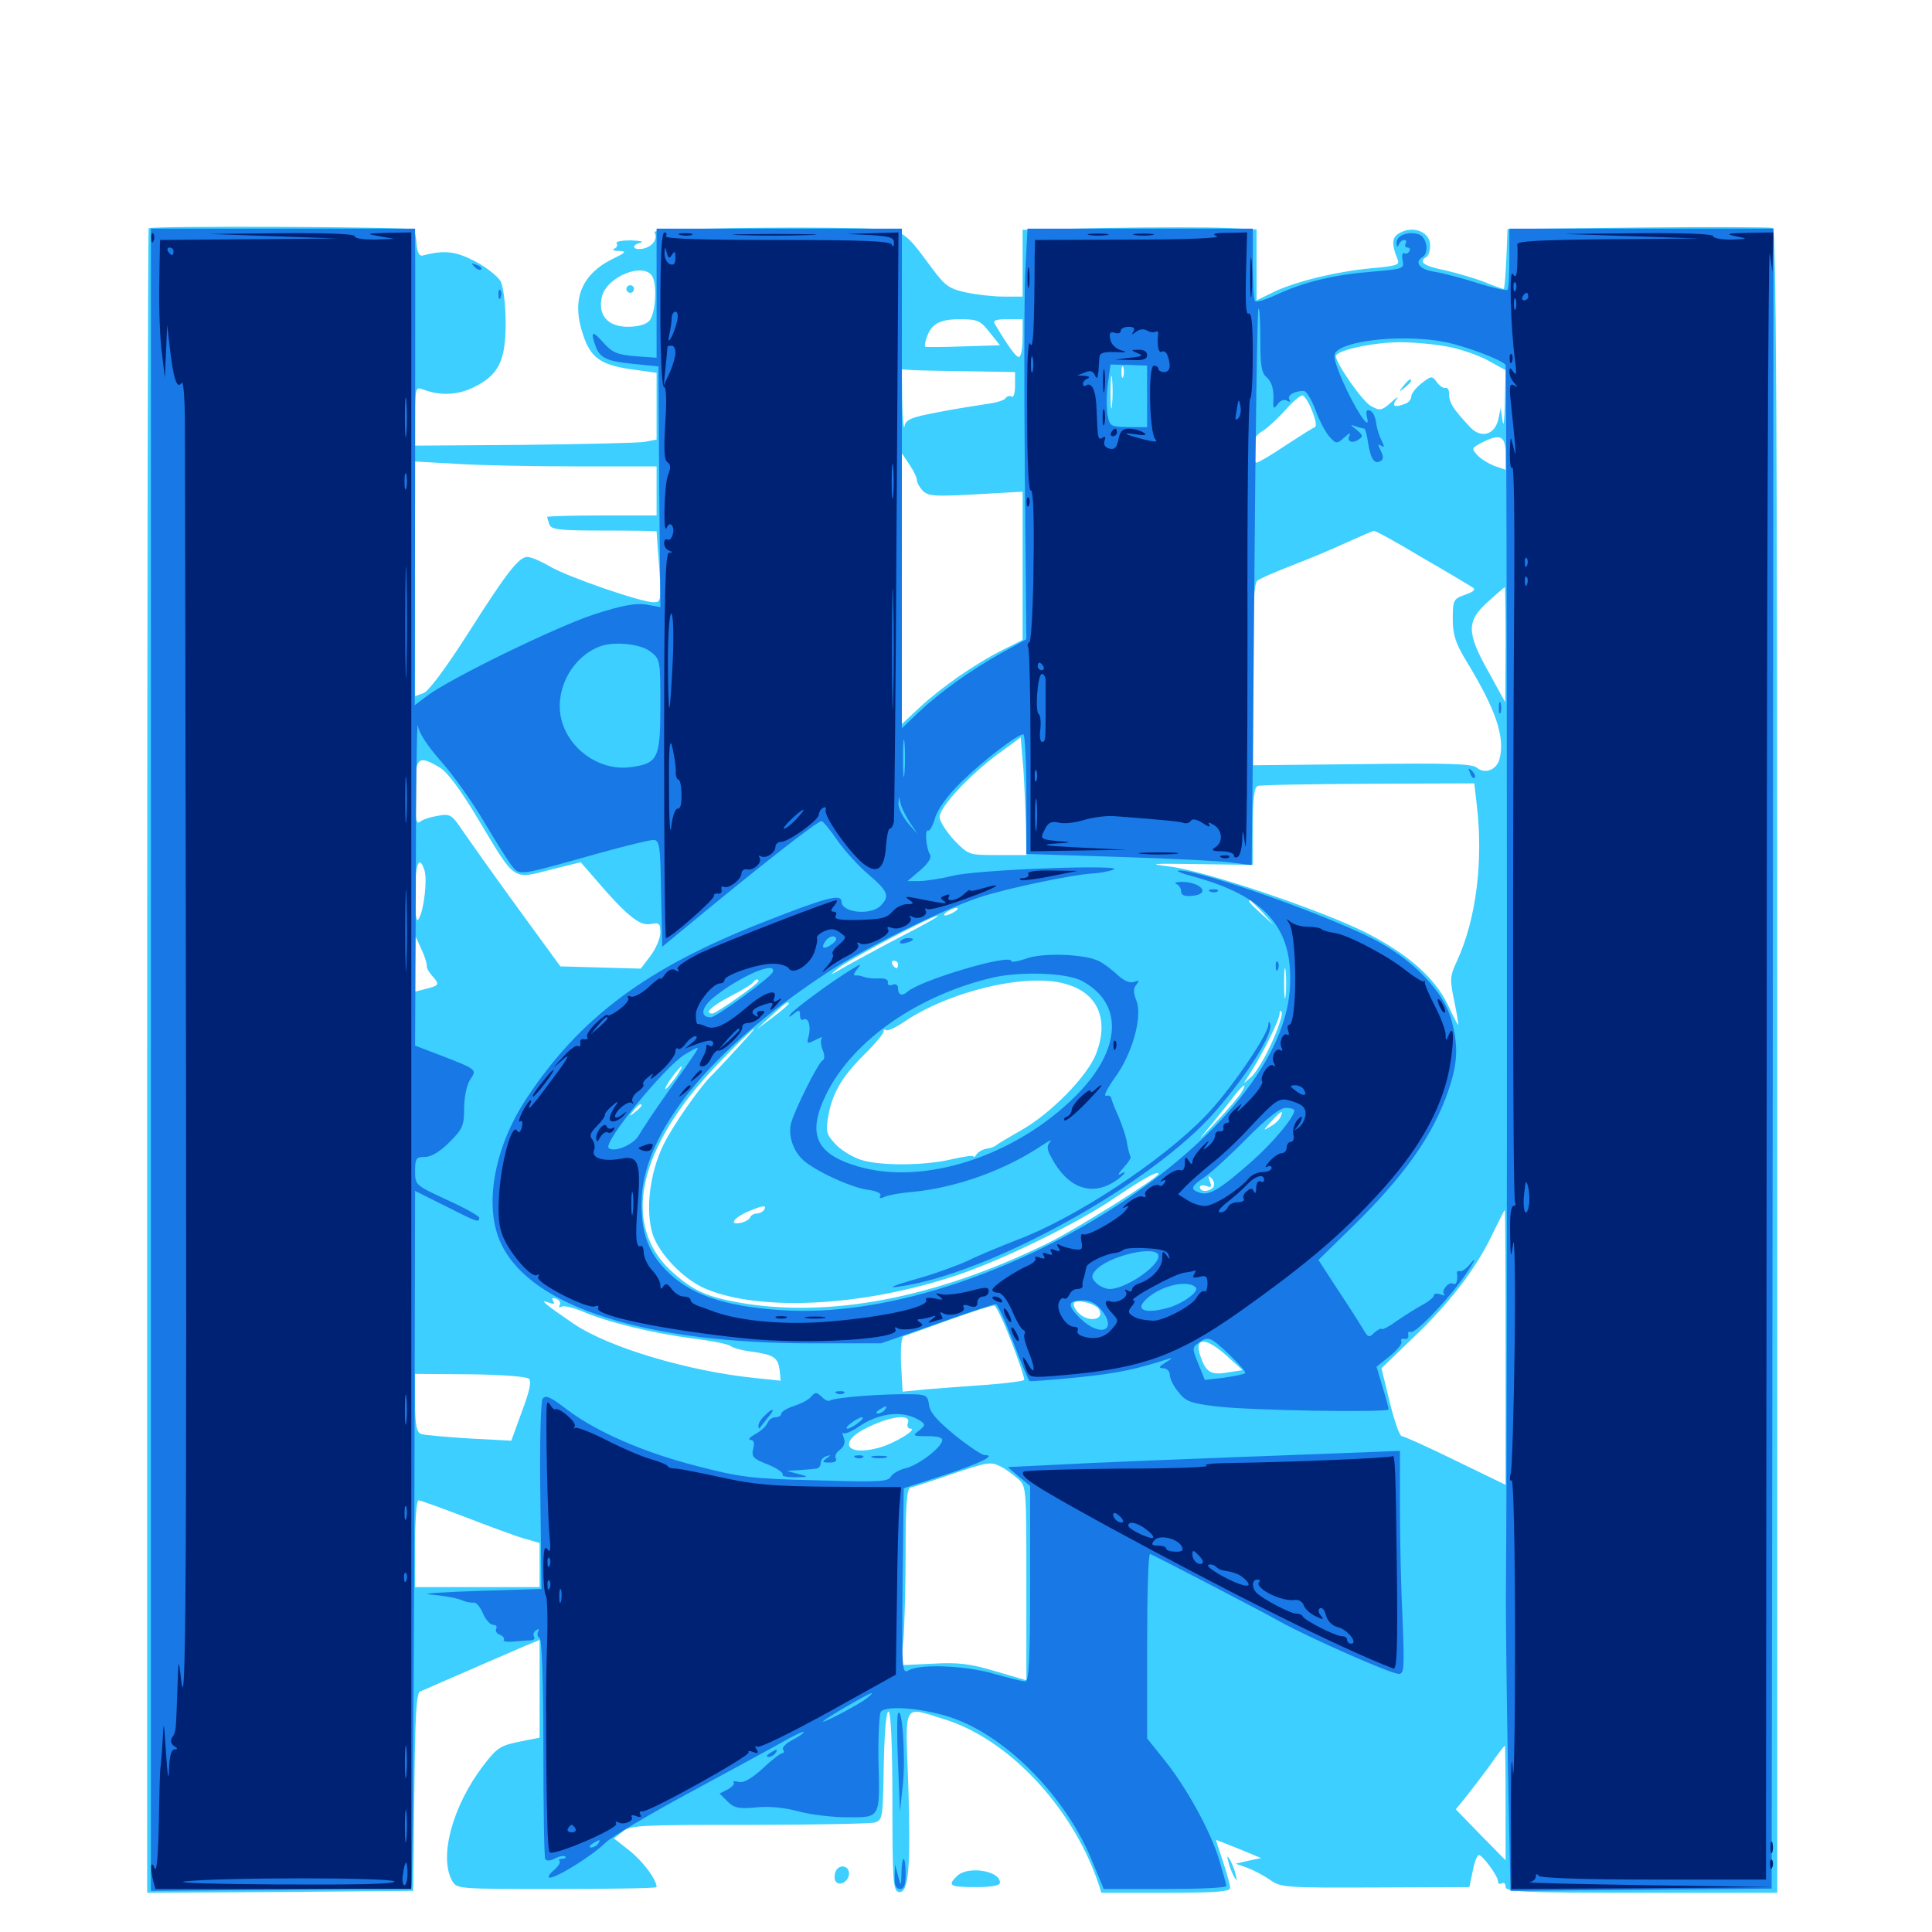 <svg xmlns="http://www.w3.org/2000/svg" viewBox="0 -1000 1000 1000">
	<path fill="#3ccfff" d="M76.953 -881.836C76.562 -881.445 76.172 -687.305 76.172 -450.586V-20.312L145.117 -20.703L213.867 -21.289L214.453 -72.266C214.844 -110.547 215.43 -123.633 217.383 -124.414C218.555 -125 231.25 -130.469 245.117 -136.523C259.18 -142.578 272.461 -148.438 275 -149.414L279.297 -151.172V-125.781V-100.586L268.555 -98.438C258.789 -96.484 257.031 -95.117 250 -85.938C234.18 -65.039 227.148 -39.062 233.984 -26.562C236.523 -22.266 236.523 -22.266 288.086 -22.266C316.602 -22.266 339.844 -22.656 339.844 -23.242C339.844 -27.148 332.812 -36.523 325.977 -41.992L317.773 -48.438L322.266 -51.953C326.172 -55.273 331.641 -55.469 387.5 -55.469C420.898 -55.469 450.195 -56.055 452.539 -56.641C456.836 -57.812 457.031 -58.789 457.422 -86.523C457.812 -104.688 458.789 -114.648 459.961 -114.062C461.133 -113.477 461.914 -95.898 461.914 -67.188C461.914 -25.781 462.305 -21.289 465.234 -20.703C470.312 -19.727 471.484 -33.594 470.117 -76.367C468.555 -119.727 466.992 -116.797 488.672 -110.156C521.68 -100 554.297 -65.43 567.969 -26.758L570.117 -20.312H603.32C630.078 -20.312 636.719 -20.898 636.719 -22.852C636.719 -24.414 634.961 -30.469 633.008 -36.523C630.859 -42.773 629.297 -47.656 629.492 -47.656C629.688 -47.656 634.961 -45.508 641.406 -42.969L652.734 -38.281L646.289 -36.914L639.648 -35.352L645.703 -33.203C648.828 -32.031 654.102 -29.297 657.422 -26.953C662.891 -23.047 665.234 -22.852 711.914 -23.047L760.547 -23.242L762.305 -31.641C763.086 -36.133 764.648 -39.844 765.43 -39.844C767.383 -39.844 775.391 -28.906 775.391 -26.172C775.391 -25 776.172 -24.609 777.344 -25.195C778.516 -25.781 779.297 -25 779.297 -23.438C779.297 -20.703 787.305 -20.312 849.609 -20.312H919.922V-450.781C919.922 -778.125 919.336 -881.445 917.578 -882.031C916.406 -882.422 884.961 -882.617 847.852 -882.227L780.273 -881.445L779.688 -866.016C779.297 -857.422 778.711 -850.391 778.32 -850.391C777.93 -850.391 773.242 -851.953 768.164 -854.102C763.086 -856.055 753.711 -858.789 747.656 -860.156C736.914 -862.305 733.984 -864.453 738.281 -866.992C739.453 -867.578 740.234 -870.312 740.234 -873.047C740.234 -879.492 732.422 -883.203 725.391 -879.883C720.312 -877.539 719.922 -874.414 723.438 -865.625C724.609 -862.891 722.852 -862.305 709.57 -861.133C691.016 -859.375 669.141 -853.906 658.398 -848.438L650.391 -844.531V-862.891V-881.25L634.375 -882.031C625.391 -882.422 598.242 -882.422 573.828 -882.031L529.297 -881.055V-863.867V-846.484H519.531C514.258 -846.484 505.469 -847.461 500 -848.633C491.211 -850.586 489.258 -851.953 482.422 -861.133C467.188 -881.641 468.359 -881.055 445.312 -881.836C406.836 -882.812 337.695 -881.641 338.672 -879.883C340.82 -876.562 337.695 -872.266 332.812 -871.289C327.539 -870.312 326.367 -873.047 331.641 -874.414C333.398 -875 331.25 -875.391 326.562 -875.586C321.875 -875.586 318.555 -875 319.141 -874.023C319.922 -873.047 319.141 -871.68 317.969 -871.289C316.602 -870.703 317.578 -870.117 320.312 -870.117C324.609 -869.922 324.023 -869.336 316.797 -865.82C301.758 -858.398 296.289 -846.094 300.781 -830.078C304.883 -815.43 309.57 -811.523 325.781 -808.984L339.844 -807.031V-789.648V-772.461L333.594 -771.289C330.078 -770.703 301.953 -770.117 270.898 -769.727L214.844 -769.336V-784.766C214.844 -798.438 215.234 -799.805 218.359 -798.633C227.344 -795.117 236.328 -795.312 244.922 -799.414C258.203 -805.859 261.719 -813.086 261.719 -833.008C261.719 -842.188 260.547 -851.562 259.18 -854.297C257.812 -856.836 251.953 -861.523 246.094 -864.648C235.938 -869.922 230.273 -870.703 218.945 -867.773C217.188 -867.188 216.016 -869.141 215.625 -873.438C215.43 -877.148 214.648 -880.664 213.867 -881.25C212.5 -882.617 78.32 -883.203 76.953 -881.836ZM337.695 -856.836C340.234 -851.953 339.258 -837.695 336.133 -833.984C334.375 -832.031 330.273 -830.859 325 -830.859C314.648 -830.859 309.375 -836.719 311.523 -846.289C313.867 -856.836 333.398 -864.648 337.695 -856.836ZM512.109 -828.125L517.578 -821.289L498.438 -820.703C488.086 -820.312 479.102 -820.312 478.906 -820.508C478.516 -820.703 478.711 -822.656 479.492 -824.805C481.836 -832.227 486.133 -834.766 496.68 -834.766C505.859 -834.766 507.422 -834.18 512.109 -828.125ZM529.297 -825C529.297 -819.727 528.516 -815.234 527.344 -815.234C525.781 -815.234 521.875 -820.703 514.844 -832.422C513.867 -834.18 515.625 -834.766 521.289 -834.766H529.297ZM751.562 -820.117C758.398 -818.555 767.383 -815.234 771.484 -812.695L779.297 -808.398L778.906 -791.797C778.711 -782.617 778.32 -778.32 777.734 -782.031L776.758 -788.867L775.586 -783.203C773.828 -775 766.797 -772.852 761.133 -778.711C751.758 -788.672 750 -791.602 750 -796.68C750 -798.242 749.219 -799.414 748.242 -799.219C747.266 -798.828 745.117 -800.195 743.75 -802.148C741.211 -805.664 740.82 -805.469 735.742 -801.562C732.812 -799.219 730.469 -796.289 730.469 -794.727C730.469 -793.359 729.102 -791.602 727.344 -791.016C721.875 -788.867 720.117 -789.648 722.852 -793.359C724.219 -795.117 723.047 -794.531 720.117 -791.797C715.039 -787.305 714.258 -787.305 709.57 -789.844C705.078 -792.383 691.797 -811.523 691.406 -815.625C691.406 -818.555 710.547 -822.852 724.609 -822.852C732.617 -822.852 744.727 -821.68 751.562 -820.117ZM581.445 -805.078C580.859 -803.711 580.469 -804.688 580.469 -807.422C580.469 -810.156 580.859 -811.133 581.445 -809.961C581.836 -808.594 581.836 -806.25 581.445 -805.078ZM502.539 -807.812L525.391 -807.422V-800.391C525.391 -796.68 524.609 -793.945 523.633 -794.727C522.656 -795.312 521.289 -794.922 520.508 -793.945C519.922 -792.773 515.234 -791.406 510.156 -790.82C505.078 -790.039 493.75 -788.281 484.961 -786.523C471.484 -783.984 468.75 -782.812 468.164 -779.297C467.773 -777.148 467.188 -782.812 466.992 -791.992L466.797 -808.789L473.242 -808.398C476.562 -808.203 489.844 -808.008 502.539 -807.812ZM575.586 -790.43C575.195 -786.328 574.805 -789.258 574.805 -796.68C574.805 -804.297 575.195 -807.422 575.586 -804.102C575.977 -800.586 575.977 -794.336 575.586 -790.43ZM528.711 -801.172C529.102 -802.344 529.102 -804.688 528.711 -806.055C528.125 -807.227 527.734 -806.25 527.734 -803.516C527.734 -800.781 528.125 -799.805 528.711 -801.172ZM679.297 -786.914C681.25 -782.031 681.641 -779.102 680.273 -778.711C679.102 -778.32 672.461 -774.023 665.234 -769.336C658.008 -764.453 651.367 -760.547 650.391 -760.547C649.219 -760.547 648.438 -763.477 648.438 -767.188C648.438 -772.266 649.609 -774.609 653.906 -777.148C656.836 -779.102 662.109 -784.18 665.82 -788.281C669.336 -792.383 673.242 -795.508 674.219 -795.312C675.391 -794.922 677.734 -791.211 679.297 -786.914ZM779.297 -765.039V-756.836L773.633 -758.789C770.508 -759.961 766.406 -762.5 764.648 -764.453C761.523 -767.773 761.719 -768.164 766.992 -770.898C776.562 -775.781 779.297 -774.414 779.297 -765.039ZM474.609 -751.367C474.609 -750.195 475.977 -747.656 477.734 -745.898C480.469 -743.164 484.18 -742.969 505.078 -744.141L529.297 -745.508V-707.227V-668.75L519.141 -663.672C504.688 -656.445 487.109 -644.141 476.172 -633.984L466.797 -625.195V-695.312V-765.43L470.703 -759.57C472.852 -756.445 474.609 -752.734 474.609 -751.367ZM298.242 -758.594H339.844V-745.898V-733.203H311.523C295.898 -733.203 283.203 -732.812 283.203 -732.422C283.203 -732.031 283.789 -730.273 284.375 -728.516C285.352 -725.781 289.844 -725.391 312.695 -725.391C327.539 -725.391 339.844 -725.195 339.844 -725C339.844 -724.609 340.43 -716.211 341.211 -706.445C342.383 -689.062 342.188 -688.281 338.281 -688.281C331.836 -688.281 293.75 -701.367 284.57 -706.836C279.883 -709.57 274.805 -711.719 273.047 -711.719C268.555 -711.719 262.695 -704.297 242.578 -672.656C230.859 -654.297 221.875 -642.188 219.141 -641.211L214.844 -639.648V-700.391V-761.133L235.742 -759.961C247.07 -759.18 275.195 -758.594 298.242 -758.594ZM735.547 -711.719C748.438 -704.297 760.156 -697.266 761.719 -696.289C764.062 -694.922 763.281 -693.945 758.398 -692.188C752.344 -690.039 751.953 -689.453 751.953 -679.688C751.953 -671.484 753.32 -667.188 758.984 -657.812C774.219 -632.812 779.102 -618.555 776.172 -607.227C774.805 -601.562 768.555 -599.023 764.258 -602.734C761.719 -604.688 749.609 -605.078 704.883 -604.492L648.633 -603.906V-650.781C648.438 -685.938 649.023 -698.047 650.781 -699.414C652.148 -700.586 660.352 -704.102 668.945 -707.422C677.539 -710.742 690.234 -716.016 697.266 -719.336C704.297 -722.461 710.547 -725.195 711.133 -725.195C711.914 -725.391 722.852 -719.336 735.547 -711.719ZM779.297 -666.406L779.102 -636.523L770.508 -652.148C758.984 -672.656 758.984 -678.516 770.117 -688.477C774.609 -692.578 778.516 -695.898 778.906 -696.094C779.102 -696.094 779.297 -682.617 779.297 -666.406ZM531.055 -571.68L531.25 -557.422H516.211C501.367 -557.422 501.367 -557.422 493.75 -565.234C489.648 -569.727 486.328 -575 486.328 -577.148C486.328 -582.227 501.562 -598.633 516.602 -609.766L528.32 -618.359L529.688 -602.148C530.273 -593.164 530.859 -579.297 531.055 -571.68ZM227.93 -602.539C231.836 -600 238.672 -590.82 247.852 -575.391C266.797 -543.75 265.234 -544.727 284.766 -549.805L300.586 -553.711L307.031 -546.289C323.828 -526.562 330.859 -520.703 336.523 -521.68C341.211 -522.656 341.797 -522.07 341.797 -517.383C341.797 -514.258 339.453 -508.984 336.719 -505.273L331.641 -498.633L310.938 -499.219L290.039 -499.805L267.969 -530.078C255.859 -546.68 243.164 -564.648 239.648 -569.727C233.789 -578.516 233.008 -578.906 226.562 -577.734C222.852 -577.148 218.555 -575.781 217.383 -574.609C215.43 -573.047 214.844 -576.172 214.844 -589.453C214.844 -608.398 216.211 -609.57 227.93 -602.539ZM764.258 -584.375C767.969 -554.688 764.062 -524.023 754.102 -502.539C750.391 -494.531 750.391 -492.969 752.734 -481.836C754.102 -475 755.078 -469.531 754.688 -469.531C754.492 -469.531 751.953 -474.414 749.219 -480.273C742.383 -494.141 728.711 -506.055 707.617 -516.992C684.57 -528.711 622.852 -549.609 604.883 -551.562C593.555 -552.93 596.289 -553.125 619.727 -552.734L648.438 -552.344V-572.266C648.438 -586.523 649.219 -592.578 650.977 -593.164C652.148 -593.75 677.93 -594.141 708.203 -594.336L763.086 -594.531ZM576.172 -553.516C584.57 -554.688 581.055 -555.078 560.547 -554.883C546.094 -554.883 532.422 -554.297 530.273 -553.32C525.195 -551.367 562.109 -551.562 576.172 -553.516ZM219.727 -549.414C221.289 -544.727 219.336 -528.125 216.602 -524.219C215.43 -522.266 214.844 -526.758 214.844 -537.5C214.844 -552.734 216.992 -558.203 219.727 -549.414ZM570.898 -546.289C572.07 -546.875 571.094 -547.266 568.359 -547.266C565.625 -547.266 564.648 -546.875 566.016 -546.289C567.188 -545.898 569.531 -545.898 570.898 -546.289ZM607.031 -546.289C608.789 -546.875 607.227 -547.266 603.516 -547.266C599.805 -547.266 598.242 -546.875 600.195 -546.289C601.953 -545.898 605.078 -545.898 607.031 -546.289ZM558.008 -544.531C558.789 -545.117 557.617 -545.703 555.469 -545.508C553.32 -545.508 552.734 -544.922 554.297 -544.336C555.664 -543.75 557.422 -543.945 558.008 -544.531ZM534.57 -540.625C535.352 -541.211 534.18 -541.797 532.031 -541.602C529.883 -541.602 529.297 -541.016 530.859 -540.43C532.227 -539.844 533.984 -540.039 534.57 -540.625ZM518.945 -536.719C519.727 -537.305 518.555 -537.891 516.406 -537.695C514.258 -537.695 513.672 -537.109 515.234 -536.523C516.602 -535.938 518.359 -536.133 518.945 -536.719ZM653.516 -527.734L659.18 -521.289L652.93 -526.953C646.875 -532.422 645.508 -533.984 647.07 -533.984C647.461 -533.984 650.195 -531.055 653.516 -527.734ZM494.141 -528.125C492.578 -527.148 490.43 -526.172 489.258 -526.172C488.281 -526.172 488.672 -527.148 490.234 -528.125C491.797 -529.102 494.141 -530.078 495.117 -530.078C496.289 -530.078 495.703 -529.102 494.141 -528.125ZM465.625 -514.844C453.711 -508.594 440.43 -501.367 436.328 -499.023C429.297 -494.922 429.102 -494.922 433.594 -498.633C438.867 -503.125 482.227 -525.977 485.352 -525.977C486.523 -525.977 477.539 -520.898 465.625 -514.844ZM220.898 -500C220.703 -499.023 222.07 -496.68 223.828 -494.727C227.734 -490.43 227.344 -489.844 220.117 -488.086L214.844 -486.719V-500.977L215.039 -515.43L218.164 -508.594C219.922 -504.883 221.094 -500.977 220.898 -500ZM431.641 -513.672C431.641 -514.062 430.859 -514.453 429.688 -514.453C428.711 -514.453 427.734 -513.477 427.734 -512.305C427.734 -511.328 428.711 -510.938 429.688 -511.523C430.859 -512.109 431.641 -513.086 431.641 -513.672ZM618.164 -512.5C619.727 -514.844 618.945 -514.844 615.234 -512.5C612.891 -510.938 612.891 -510.547 615.82 -509.375C617.773 -508.789 619.922 -508.594 620.508 -509.375C621.289 -509.961 620.703 -510.547 619.336 -510.547C617.969 -510.547 617.578 -511.523 618.164 -512.5ZM663.477 -508.203C664.062 -509.57 663.867 -511.328 663.281 -511.914C662.695 -512.695 662.109 -511.523 662.305 -509.375C662.305 -507.227 662.891 -506.641 663.477 -508.203ZM464.844 -500.781C464.844 -499.805 464.453 -498.828 464.062 -498.828C463.477 -498.828 462.5 -499.805 461.914 -500.781C461.328 -501.953 461.719 -502.734 462.695 -502.734C463.867 -502.734 464.844 -501.953 464.844 -500.781ZM665.43 -484.766C665.039 -481.25 664.648 -483.984 664.648 -491.016C664.648 -498.047 665.039 -500.781 665.43 -497.461C665.82 -493.945 665.82 -488.086 665.43 -484.766ZM392.578 -492.188C392.578 -490.82 370.703 -475.391 368.75 -475.391C364.258 -475.391 368.359 -479.297 378.125 -484.375C384.18 -487.5 389.453 -490.625 389.844 -491.602C391.016 -493.164 392.578 -493.555 392.578 -492.188ZM551.172 -490.82C568.164 -486.328 574.219 -472.461 567.383 -454.688C562.891 -442.969 543.75 -423.438 528.32 -414.844C521.875 -411.133 516.211 -407.812 515.625 -407.227C515.039 -406.641 512.891 -405.664 510.742 -405.469C508.594 -405.078 506.25 -403.711 505.469 -402.539C504.688 -401.172 503.906 -400.781 503.906 -401.367C503.906 -402.148 498.828 -401.367 492.773 -400C479.102 -396.68 456.836 -396.484 446.484 -399.414C442.188 -400.586 436.133 -404.102 433.008 -407.227C427.93 -412.5 427.344 -413.867 428.516 -421.094C430.469 -433.594 435.352 -442.188 447.07 -453.906C453.125 -459.766 457.617 -465.43 457.422 -466.211C457.227 -467.188 457.617 -467.383 458.594 -466.797C459.57 -466.211 463.672 -468.164 467.969 -471.094C491.211 -486.914 531.25 -496.484 551.172 -490.82ZM408.203 -480.469C408.203 -480.078 404.492 -476.758 400 -473.438L391.602 -467.188L399.219 -474.219C406.641 -481.055 408.203 -482.031 408.203 -480.469ZM658.008 -459.766C654.688 -452.344 650 -444.727 647.852 -442.773L643.75 -439.258L647.461 -445.117C654.102 -455.664 662.109 -471.875 662.305 -475.195C662.305 -477.148 662.695 -477.344 663.477 -475.977C663.867 -474.609 661.523 -467.383 658.008 -459.766ZM380.664 -456.445C375 -450.195 369.727 -444.727 369.141 -444.141C363.281 -438.867 348.438 -417.773 343.359 -407.422C336.133 -392.383 333.984 -373.242 337.891 -360.938C341.406 -350.781 353.711 -337.891 365.039 -333.008C394.531 -320.508 450.781 -324.023 500 -341.602C523.633 -350.195 557.617 -366.992 575.977 -379.297C591.797 -390.039 599.609 -394.336 599.609 -392.383C599.609 -390.43 557.227 -363.867 542.578 -356.641C484.57 -328.125 429.297 -317.578 382.617 -325.781C366.016 -328.711 358.789 -332.031 348.633 -341.016C320.898 -365.234 329.688 -405.859 371.68 -449.414C390.82 -469.336 397.461 -474.414 380.664 -456.445ZM349.609 -442.188C347.266 -439.062 344.922 -436.328 344.531 -436.328C343.945 -436.328 345.312 -439.062 347.656 -442.188C350 -445.508 352.344 -448.047 352.734 -448.047C353.32 -448.047 351.953 -445.508 349.609 -442.188ZM642.773 -434.961C641.797 -433.008 635.938 -426.172 629.883 -419.727C618.945 -408.203 618.945 -408.203 627.344 -418.359C631.836 -424.023 637.5 -430.859 639.453 -433.594C643.945 -439.062 645.508 -439.648 642.773 -434.961ZM332.031 -427.734C332.031 -427.344 330.469 -425.781 328.711 -424.414C325.586 -421.875 325.391 -422.07 327.93 -425.195C330.469 -428.32 332.031 -429.297 332.031 -427.734ZM662.891 -422.07C662.5 -420.703 660.156 -418.359 657.617 -416.992C653.516 -414.453 653.516 -414.648 658.008 -419.531C663.281 -425.195 664.453 -425.781 662.891 -422.07ZM321.68 -407.812C322.461 -408.398 321.289 -408.984 319.141 -408.789C316.992 -408.789 316.406 -408.203 317.969 -407.617C319.336 -407.031 321.094 -407.227 321.68 -407.812ZM612.305 -403.125C616.406 -407.617 615.625 -408.203 610.156 -404.297C608.203 -402.734 607.031 -400.977 607.617 -400.391C608.203 -399.805 610.352 -400.977 612.305 -403.125ZM654.297 -406.445C654.297 -408.008 652.734 -406.836 649.219 -402.734L645.508 -398.242L650 -401.953C652.344 -404.102 654.297 -406.055 654.297 -406.445ZM645.312 -402.148C645.898 -403.711 646.094 -405.078 645.703 -405.078C645.312 -405.078 643.945 -403.711 642.578 -402.148C641.211 -400.391 641.016 -399.219 642.188 -399.219C643.164 -399.219 644.531 -400.586 645.312 -402.148ZM628.125 -385.742C626.367 -383.008 621.094 -382.812 621.094 -385.547C621.094 -386.523 622.656 -386.719 624.414 -386.133C626.953 -385.156 627.344 -385.547 626.172 -388.672C625.195 -391.406 625.391 -391.797 627.148 -390.039C628.32 -388.867 628.711 -386.914 628.125 -385.742ZM395.508 -373.828C394.922 -372.852 393.164 -371.875 391.602 -371.875C390.234 -371.875 388.672 -370.898 388.281 -369.922C387.891 -368.75 385.742 -367.578 383.203 -366.992C377.148 -365.82 379.688 -369.727 387.5 -373.047C394.922 -376.172 397.07 -376.367 395.508 -373.828ZM779.297 -302.539V-231.445L753.516 -243.945C739.258 -250.977 726.562 -256.641 725.586 -256.641C724.414 -256.641 721.68 -264.648 719.336 -274.219L715.039 -291.797L730.859 -307.031C750.195 -325.391 763.672 -342.969 772.07 -360.352C775.586 -367.578 778.516 -373.633 778.906 -373.633C779.102 -373.828 779.297 -341.797 779.297 -302.539ZM608.789 -330.078C612.695 -333.008 609.961 -333.789 605.469 -331.055C603.906 -329.883 602.148 -329.492 601.367 -330.078C600.586 -330.469 599.414 -330.078 598.633 -328.906C598.047 -327.93 598.438 -326.953 599.609 -326.953C600.781 -326.953 601.367 -326.172 600.781 -325.195C600.195 -324.414 602.148 -324.023 605.078 -324.609C608.008 -325.195 609.18 -325.977 607.812 -326.562C605.859 -327.148 606.25 -328.125 608.789 -330.078ZM289.648 -324.414C289.062 -323.438 289.453 -323.047 290.625 -323.633C291.602 -324.414 296.68 -323.242 301.758 -321.094C314.453 -315.625 337.695 -309.961 358.398 -307.227C368.164 -306.055 376.953 -304.297 378.125 -303.32C379.297 -302.344 384.18 -300.977 389.062 -300.391C400.586 -298.828 402.734 -297.266 403.516 -290.82L404.102 -285.352L391.016 -286.719C356.25 -290.234 315.039 -302.539 296.875 -314.844C282.031 -325 278.711 -327.734 283.984 -325.781C286.523 -324.805 287.305 -325 286.328 -326.562C285.352 -328.125 285.938 -328.516 287.891 -327.734C289.648 -327.148 290.43 -325.586 289.648 -324.414ZM568.75 -322.461C572.266 -316.602 562.891 -315.234 558.008 -320.703C556.055 -322.656 555.273 -325 556.055 -325.781C558.008 -327.539 566.992 -325.195 568.75 -322.461ZM523.633 -305.273C527.539 -295.117 530.469 -286.328 530.078 -285.742C529.688 -285.156 520.898 -283.984 510.352 -283.203C499.805 -282.422 485.742 -281.445 479.102 -280.859L467.188 -279.688L466.406 -293.75C466.016 -302.148 466.602 -308.203 467.773 -308.398C468.945 -308.789 479.492 -312.5 491.211 -316.797C503.125 -321.094 513.672 -324.414 514.648 -324.219C515.82 -323.828 519.727 -315.43 523.633 -305.273ZM634.961 -298.242L643.164 -290.82L635.547 -289.648C626.953 -288.086 624.219 -289.648 621.484 -297.656C617.773 -308.008 623.828 -308.203 634.961 -298.242ZM273.828 -286.328C275.195 -284.961 274.023 -279.688 270.117 -269.336L264.648 -254.297L242.578 -255.469C230.469 -256.25 219.336 -257.227 217.773 -257.812C215.625 -258.789 214.844 -262.695 214.844 -274.023V-288.867L243.359 -288.672C259.766 -288.477 272.656 -287.5 273.828 -286.328ZM469.922 -263.477C469.336 -261.914 469.922 -260.547 471.094 -260.547C475.586 -260.547 462.891 -252.734 454.688 -250.586C437.305 -245.898 433.594 -254.102 449.805 -261.523C461.523 -267.188 471.68 -268.164 469.922 -263.477ZM518.164 -240.82C520.508 -239.648 524.414 -236.719 526.953 -234.57C531.25 -230.664 531.25 -229.883 531.25 -180.469V-130.273L515.234 -134.961C502.148 -138.867 495.898 -139.648 482.617 -138.867L466.211 -138.086L467.578 -150.977C468.164 -158.008 468.75 -178.711 468.75 -196.68C468.75 -221.289 469.336 -229.492 471.289 -230.078C472.461 -230.273 481.641 -233.203 491.211 -236.523C511.914 -243.555 512.695 -243.555 518.164 -240.82ZM240.625 -214.844C252.734 -210.156 266.406 -205.078 271.094 -203.711L279.297 -201.367V-189.844V-178.516H247.07H214.844V-200.977C214.844 -213.281 215.625 -223.438 216.602 -223.438C217.578 -223.438 228.32 -219.531 240.625 -214.844ZM779.297 -66.797V-37.109L766.406 -50.195L753.516 -63.477L758.594 -69.727C761.328 -73.242 766.992 -80.469 771.094 -86.133C775 -91.797 778.516 -96.289 778.906 -96.484C779.102 -96.484 779.297 -83.203 779.297 -66.797ZM659.57 -36.719C660.352 -37.305 659.18 -37.891 657.031 -37.695C654.883 -37.695 654.297 -37.109 655.859 -36.523C657.227 -35.938 658.984 -36.133 659.57 -36.719ZM324.219 -850.391C324.219 -849.414 325.195 -848.438 326.172 -848.438C327.344 -848.438 328.125 -849.414 328.125 -850.391C328.125 -851.562 327.344 -852.344 326.172 -852.344C325.195 -852.344 324.219 -851.562 324.219 -850.391ZM726.367 -800.195C723.828 -797.07 724.023 -796.875 727.148 -799.414C730.273 -801.953 731.25 -803.516 729.688 -803.516C729.297 -803.516 727.734 -801.953 726.367 -800.195ZM635.938 -35.938C636.523 -33.203 638.086 -29.688 639.062 -28.125C640.234 -26.172 640.43 -26.758 639.453 -30.078C638.867 -32.812 637.305 -36.328 636.328 -37.891C635.156 -39.844 634.961 -39.258 635.938 -35.938ZM432.422 -31.055C431.836 -29.492 431.836 -27.344 432.422 -26.367C434.375 -23.242 439.453 -26.172 439.453 -30.273C439.453 -34.57 433.984 -35.352 432.422 -31.055ZM495.312 -28.906C490.234 -24.023 491.602 -23.242 504.883 -23.242C513.477 -23.242 517.578 -24.023 517.578 -25.586C517.578 -31.836 500.586 -34.375 495.312 -28.906Z"/>
	<path fill="#1878e5" d="M78.125 -451.562V-21.289L144.922 -21.875C181.641 -22.266 212.305 -22.852 212.891 -23.438C213.477 -24.023 214.062 -105.273 214.453 -204.102L214.844 -383.594L230.469 -375.781C247.07 -367.383 248.047 -366.992 248.047 -369.727C248.047 -370.508 240.625 -374.805 231.445 -378.906C215.039 -386.523 214.844 -386.523 214.844 -393.945C214.844 -400.391 215.43 -401.172 219.922 -401.172C223.242 -401.172 227.734 -403.906 232.617 -408.789C239.453 -415.625 240.234 -417.383 240.234 -426.367C240.234 -432.227 241.602 -438.477 243.359 -441.211C246.875 -446.484 247.266 -446.289 227.148 -454.102L214.844 -458.789L215.234 -544.727C215.234 -591.992 215.82 -627.93 216.211 -624.609C216.797 -620.703 221.094 -614.062 228.516 -605.664C234.766 -598.633 244.727 -584.57 250.586 -574.609C256.445 -564.648 262.891 -554.492 264.844 -551.953C269.141 -546.68 267.578 -546.484 309.375 -558.203C323.242 -562.109 336.328 -565.234 338.086 -565.234C341.406 -565.234 341.797 -562.695 342.188 -537.695L342.773 -509.961L366.211 -529.297C398.633 -555.859 423.242 -575 425.195 -575C425.977 -575 429.688 -570.508 433.398 -565.039C437.109 -559.766 444.336 -551.758 449.414 -547.461C459.57 -538.867 460.742 -536.133 455.859 -531.25C450.781 -525.977 435.547 -527.539 435.547 -533.398C435.547 -537.5 427.734 -535.547 395.508 -522.852C334.57 -499.023 300 -473.242 272.266 -431.055C255.469 -405.469 250.195 -374.805 259.57 -355.859C275.195 -323.438 334.375 -304.688 419.922 -304.688H456.055L484.961 -314.844C500.781 -320.508 514.453 -325 515.43 -325C516.406 -325 520.312 -316.211 524.414 -305.469C528.516 -294.727 532.227 -285.547 533.008 -285.156C533.594 -284.961 545.117 -285.742 558.203 -287.109C578.906 -289.258 588.086 -291.211 605.469 -296.875C607.031 -297.461 606.25 -296.484 603.516 -294.922C599.805 -292.578 599.414 -291.992 602.148 -291.797C603.906 -291.797 605.469 -290.234 605.469 -288.477C605.469 -286.523 607.422 -282.422 609.961 -279.492C613.672 -274.609 616.406 -273.633 629.492 -272.07C646.289 -269.922 718.75 -268.75 718.75 -270.508C718.75 -271.094 717.383 -276.367 715.625 -282.031L712.5 -292.578L719.531 -298.242C723.438 -301.367 725.977 -304.688 725.391 -305.664C724.805 -306.641 725.391 -307.227 726.953 -307.031C728.32 -306.641 729.297 -307.617 728.906 -308.984C728.711 -310.547 729.102 -311.133 730.078 -310.547C732.031 -309.375 746.094 -323.633 755.273 -335.742C761.719 -344.336 765.82 -351.758 760.742 -345.508C758.984 -343.359 756.641 -341.797 755.664 -341.992C754.688 -342.383 754.102 -341.992 754.102 -341.016C754.688 -337.305 753.711 -334.57 752.148 -335.547C750 -336.914 745.703 -331.836 747.461 -330.078C748.242 -329.297 747.461 -329.297 745.508 -330.078C743.75 -330.664 742.188 -330.469 742.188 -329.492C742.188 -328.516 739.258 -326.172 735.938 -324.414C732.422 -322.461 726.562 -318.75 722.852 -316.211C719.141 -313.477 715.82 -311.719 715.234 -312.109C714.844 -312.695 713.086 -311.719 711.328 -310.156C708.594 -307.422 708.008 -307.617 705.273 -312.5C703.516 -315.43 697.656 -324.609 692.188 -332.812L682.422 -347.852L700.195 -365.234C727.148 -391.602 741.992 -412.695 749.805 -435.938C754.688 -450.195 754.883 -459.375 750.977 -473.047C746.875 -486.523 733.008 -501.562 714.258 -512.109C693.75 -523.828 621.484 -549.805 610.352 -549.414C608.203 -549.414 611.133 -548.047 616.992 -546.484C655.469 -536.133 669.922 -519.336 667.578 -487.5C661.719 -410.156 510.156 -314.648 404.297 -321.875C374.414 -323.828 356.641 -330.078 344.336 -342.969C335.547 -352.148 332.031 -361.719 332.031 -377.148C332.227 -413.086 366.602 -456.055 427.734 -496.289C445.898 -508.398 488.281 -529.492 507.031 -535.547C520.312 -540.039 555.859 -547.461 565.234 -547.852C568.555 -548.047 573.438 -548.828 576.172 -549.805C584.766 -552.734 506.055 -550 493.164 -546.68C486.719 -545.117 478.906 -543.945 475.586 -543.945H469.727L476.367 -549.609C480.469 -553.125 482.227 -556.055 481.445 -557.617C479.297 -560.742 478.516 -571.289 480.469 -570.117C481.25 -569.727 482.812 -572.656 483.984 -576.562C485.352 -581.25 490.43 -588.281 497.461 -595.117C508.594 -606.055 526.562 -619.922 529.688 -619.922C530.469 -619.922 531.25 -606.055 531.25 -588.867V-558.008L579.688 -556.445C606.25 -555.664 632.422 -554.297 637.695 -553.516C643.164 -552.734 647.656 -552.148 647.852 -552.344C647.852 -552.344 648.633 -616.992 649.219 -695.898C649.805 -774.805 650.781 -839.648 651.367 -840.234C651.953 -840.82 652.344 -833.594 652.344 -824.414C652.344 -810.547 652.93 -806.836 655.859 -804.492C658.008 -802.539 659.18 -799.023 659.18 -794.336C658.789 -788.281 659.18 -787.891 661.328 -790.82C662.695 -792.773 664.844 -793.555 666.211 -792.578C667.578 -791.797 668.164 -791.992 667.383 -793.164C666.016 -795.312 669.922 -797.656 674.805 -797.656C676.172 -797.656 678.906 -793.164 680.859 -787.891C682.812 -782.422 686.133 -776.172 688.086 -774.023C691.602 -770.117 691.992 -770.117 695.898 -773.633C698.047 -775.586 699.219 -776.172 698.633 -774.805C696.68 -771.68 699.805 -770.117 703.125 -772.461C705.664 -774.023 705.469 -774.805 702.148 -777.539C698.633 -780.273 698.633 -780.469 701.758 -779.297C703.711 -778.711 705.664 -778.125 706.25 -778.125C706.641 -778.125 707.617 -774.609 708.203 -770.312C709.57 -762.109 711.523 -759.375 714.844 -761.523C716.211 -762.305 716.016 -764.062 714.648 -766.797C713.086 -769.922 713.086 -770.508 714.844 -769.336C716.602 -768.164 716.602 -768.75 715.234 -771.68C714.062 -773.828 712.695 -777.93 712.305 -781.055C711.914 -784.18 710.547 -787.109 708.984 -787.5C707.227 -788.086 706.836 -787.109 707.617 -783.789C709.57 -775.586 700.977 -788.867 694.727 -803.32C690.43 -813.477 689.844 -816.406 691.797 -818.164C698.633 -824.414 728.711 -826.953 748.438 -822.852C758.984 -820.703 777.539 -813.672 779.297 -811.133C780.078 -809.961 780.273 -265.43 779.492 -180.469C779.297 -164.844 779.883 -122.656 780.469 -86.719L781.836 -21.289L849.414 -21.875L916.992 -22.461L917.578 -451.953L917.969 -881.641H849.609H781.25V-866.406C781.25 -858.008 780.859 -850.586 780.273 -850C779.688 -849.414 772.656 -850.977 764.648 -853.516C756.641 -856.055 746.484 -858.789 742.188 -859.375C734.766 -860.547 731.836 -864.258 736.328 -866.992C739.844 -869.141 738.477 -877.344 734.375 -878.711C728.906 -880.469 722.656 -878.125 722.852 -874.219C722.852 -872.07 723.438 -871.875 724.023 -873.438C724.414 -874.609 725.781 -875.781 726.758 -875.781C727.93 -875.781 728.125 -875 727.539 -873.828C726.953 -872.852 727.344 -871.875 728.516 -871.875C729.688 -871.875 730.078 -870.898 729.492 -869.922C728.711 -868.75 727.539 -868.359 726.758 -868.945C725.781 -869.336 725.586 -867.773 725.977 -865.234C726.953 -860.938 726.367 -860.742 710.156 -859.375C690.625 -857.812 675 -854.102 660.742 -847.461C655.273 -844.922 650.195 -843.359 649.609 -844.141C649.023 -844.727 648.438 -853.32 648.438 -863.477V-881.641H590.039H531.836L530.664 -858.789C530.078 -846.094 530.078 -798.242 530.469 -752.344L531.25 -669.141L518.164 -661.914C502.148 -652.93 486.328 -641.602 475.195 -631.055L466.797 -623.047V-752.344V-881.641H403.32H339.844V-848.242V-814.844L328.711 -815.625C319.336 -816.406 316.797 -817.578 312.109 -822.852C306.445 -829.297 305.469 -828.516 308.398 -820.508C310.742 -814.453 314.453 -812.891 329.102 -811.523L340.82 -810.352L341.211 -748.047L341.797 -685.742L334.375 -687.109C329.102 -687.891 322.07 -686.719 307.617 -682.031C287.891 -675.586 233.008 -648.828 221.094 -639.844L214.648 -634.961L214.844 -749.023C214.844 -811.719 215.039 -867.188 214.844 -872.461V-881.641H146.484H78.125ZM593.75 -794.727V-778.906H584.18C574.805 -779.102 574.414 -779.297 573.242 -785.352C572.656 -788.867 572.656 -796.094 573.438 -801.562L574.805 -811.328L584.18 -811.133L593.75 -810.742ZM336.719 -662.695C341.797 -658.789 341.797 -658.203 341.797 -634.766C341.797 -607.422 340.625 -604.883 326.562 -602.93C309.57 -600.586 292.578 -613.477 290.039 -630.273C287.891 -644.727 296.875 -660.352 310.547 -665.43C317.773 -668.164 331.641 -666.797 336.719 -662.695ZM468.164 -600C467.773 -595.312 467.383 -598.633 467.383 -607.227C467.383 -615.82 467.773 -619.531 468.164 -615.625C468.555 -611.523 468.555 -604.492 468.164 -600ZM471.094 -574.023L475 -568.164L469.922 -574.023C467.188 -577.344 465.039 -581.641 465.039 -583.789L465.234 -587.695L466.211 -583.789C466.797 -581.641 468.945 -577.344 471.094 -574.023ZM430.664 -511.328C426.172 -508.008 424.414 -509.375 427.734 -513.477C429.102 -515.039 431.055 -515.82 432.227 -515.039C433.398 -514.258 432.812 -512.891 430.664 -511.328ZM400 -496.875C399.023 -494.141 370.703 -473.438 367.969 -473.438C362.305 -473.438 362.891 -478.32 368.945 -483.398C382.227 -494.336 402.148 -503.125 400 -496.875ZM360.156 -455.469C359.375 -454.102 353.125 -445.117 346.094 -435.352C339.258 -425.781 332.422 -415.43 330.859 -412.695C328.32 -407.617 317.773 -403.125 315.039 -405.859C312.109 -408.789 343.945 -447.656 354.297 -454.102C361.523 -458.398 362.109 -458.594 360.156 -455.469ZM669.922 -425.195C669.922 -421.68 658.398 -408.008 647.656 -398.633C631.445 -384.375 625.977 -381.055 621.094 -382.617C615.82 -384.375 616.211 -385.742 623.633 -390.82C626.953 -393.164 636.914 -402.148 645.508 -410.938C655.859 -421.289 662.5 -426.562 665.43 -426.562C667.969 -426.562 669.922 -425.977 669.922 -425.195ZM599.609 -349.805C599.609 -344.336 582.422 -332.812 574.414 -332.812C572.266 -332.812 569.141 -334.18 567.383 -335.938C564.844 -338.477 564.844 -339.648 566.797 -342.188C573.242 -350 599.609 -356.055 599.609 -349.805ZM618.945 -333.594C620.898 -331.641 612.305 -325.195 604.492 -323.047C593.945 -320.117 588.086 -321.484 591.992 -326.172C598.438 -333.789 614.258 -338.281 618.945 -333.594ZM570.312 -321.68C578.516 -311.328 569.531 -307.617 559.375 -317.383C552.148 -324.414 552.344 -326.953 560.547 -326.953C564.258 -326.953 567.578 -325.195 570.312 -321.68ZM738.281 -318.359C738.281 -319.922 736.719 -318.945 734.18 -315.82C731.641 -312.695 731.836 -312.5 734.961 -315.039C736.719 -316.406 738.281 -317.969 738.281 -318.359ZM636.328 -298.828C641.406 -293.945 645.117 -289.648 644.531 -289.258C643.945 -288.672 639.062 -287.695 633.594 -286.914L623.633 -285.742L620.312 -293.945C616.992 -301.953 616.992 -302.539 620.312 -304.883C625.391 -308.594 626.367 -308.203 636.328 -298.828ZM245.508 -861.914C243.75 -863.867 243.945 -864.062 246.68 -862.891C248.633 -862.305 249.609 -861.133 249.023 -860.547C248.438 -859.961 246.875 -860.547 245.508 -861.914ZM258.008 -847.266C258.008 -845.117 258.594 -844.531 259.18 -846.094C259.766 -847.461 259.57 -849.219 258.984 -849.805C258.398 -850.586 257.812 -849.414 258.008 -847.266ZM775.781 -633.594C775.781 -630.859 776.172 -629.883 776.758 -631.25C777.148 -632.422 777.148 -634.766 776.758 -636.133C776.172 -637.305 775.781 -636.328 775.781 -633.594ZM760.938 -599.805C761.523 -597.852 762.695 -596.875 763.281 -597.461C763.867 -598.047 763.281 -599.609 761.914 -600.977C759.961 -602.734 759.766 -602.539 760.938 -599.805ZM608.984 -542.383C610.156 -541.992 611.328 -540.234 611.328 -538.672C611.328 -536.719 613.086 -535.938 616.992 -536.328C626.953 -537.109 621.875 -543.555 611.328 -543.555C608.594 -543.359 607.617 -542.969 608.984 -542.383ZM626.562 -538.477C625 -539.062 625.586 -539.648 627.734 -539.648C629.883 -539.844 631.055 -539.258 630.273 -538.672C629.688 -538.086 627.93 -537.891 626.562 -538.477ZM466.016 -512.695C465.234 -511.719 466.602 -511.328 468.75 -511.914C473.242 -513.086 473.828 -514.453 469.922 -514.453C468.359 -514.453 466.602 -513.672 466.016 -512.695ZM530.859 -503.711C526.758 -502.344 523.438 -501.758 523.438 -502.539C523.438 -506.641 476.758 -492.773 469.727 -486.719C466.992 -484.18 464.844 -484.961 464.844 -488.281C464.844 -490.234 463.672 -491.016 461.914 -490.234C460.352 -489.648 459.18 -490.234 459.57 -491.602C459.766 -492.969 458.008 -493.75 455.078 -493.555C452.344 -493.359 448.828 -493.75 447.266 -494.336C445.703 -494.922 443.555 -495.312 442.578 -495.117C441.602 -494.922 441.992 -496.289 443.555 -498.242C446.094 -501.367 445.898 -501.367 440.43 -498.047C428.516 -490.625 410.352 -477.148 408.984 -474.805C408.008 -473.242 408.594 -473.438 410.742 -475.195C413.672 -477.539 414.062 -477.344 414.062 -474.609C414.062 -472.656 414.844 -471.68 415.82 -472.266C418.359 -473.828 419.922 -468.75 418.555 -463.672C417.383 -459.57 417.773 -459.57 422.07 -461.719C424.609 -463.086 426.172 -463.477 425.391 -462.695C424.609 -461.914 424.805 -459.18 425.781 -456.641C426.953 -453.906 426.953 -451.562 425.586 -450.977C423.242 -449.414 411.133 -425.195 409.375 -418.359C408.008 -412.305 410.352 -404.688 415.43 -399.805C421.094 -394.336 440.43 -385.352 449.023 -384.18C453.906 -383.594 456.445 -382.227 455.664 -381.055C454.883 -379.688 455.664 -379.492 458.203 -380.664C460.156 -381.445 466.406 -382.617 471.68 -383.008C494.922 -385.156 520.508 -394.336 540.039 -407.617C543.359 -409.766 544.922 -410.352 543.555 -408.984C541.797 -407.031 541.797 -405.273 543.945 -401.367C552.148 -385.352 564.648 -380.469 576.953 -388.477C582.031 -391.797 584.18 -394.922 579.688 -392.188C578.32 -391.406 579.102 -392.969 581.641 -395.703C583.984 -398.242 585.547 -400.781 585.156 -401.367C584.766 -401.758 583.984 -404.883 583.398 -408.008C583.008 -411.328 580.859 -417.383 579.102 -421.68C577.148 -425.977 575.391 -430.469 575.195 -431.445C575.195 -432.617 573.828 -433.203 572.461 -432.812C571.094 -432.617 573.047 -436.523 576.758 -441.797C585.938 -454.102 591.406 -473.438 588.281 -481.836C586.523 -486.133 586.523 -488.477 588.281 -490.43C589.844 -492.578 589.648 -492.773 587.109 -491.797C584.961 -491.016 581.836 -492.188 578.516 -495.312C575.586 -498.047 571.289 -501.367 568.75 -502.539C561.523 -506.25 539.062 -507.031 530.859 -503.711ZM559.766 -492.383C581.836 -480.859 580.664 -456.641 556.836 -432.812C525.586 -401.562 478.125 -386.133 443.945 -396.289C422.07 -402.734 417.578 -413.086 427.734 -433.789C441.406 -461.523 475.391 -485.156 514.453 -494.141C528.711 -497.266 551.953 -496.484 559.766 -492.383ZM660.352 -499.609C660.352 -497.461 660.938 -496.875 661.523 -498.438C662.109 -499.805 661.914 -501.562 661.328 -502.148C660.742 -502.93 660.156 -501.758 660.352 -499.609ZM656.445 -469.336C656.055 -463.867 636.133 -434.766 623.828 -422.266C601.367 -399.023 556.25 -369.336 526.367 -358.203C517.773 -354.883 506.055 -350 500.586 -347.266C494.922 -344.727 482.617 -340.234 473.242 -337.695C462.305 -334.57 459.18 -333.203 464.844 -333.984C511.523 -340.234 596.68 -387.305 629.297 -425C646.289 -444.531 659.375 -465.625 657.422 -470.117C657.031 -471.484 656.445 -471.094 656.445 -469.336ZM419.922 -277.148C418.75 -275.586 414.648 -273.438 410.938 -272.266C407.227 -271.094 404.297 -269.141 404.297 -268.164C404.297 -267.188 402.93 -266.406 401.367 -266.406C399.609 -266.406 397.852 -265.039 397.266 -263.477C396.484 -261.719 393.75 -259.18 390.82 -257.617C388.086 -256.055 386.914 -254.883 388.477 -254.688C390.234 -254.688 390.625 -253.125 389.844 -250C388.867 -246.094 389.844 -244.922 397.461 -241.992C402.148 -240.039 405.664 -237.695 405.078 -236.719C404.492 -235.938 407.422 -235.352 411.523 -235.352C418.945 -235.547 418.945 -235.547 413.086 -237.109L407.227 -238.672L413.672 -239.062C416.992 -239.258 421.094 -239.648 422.461 -239.844C423.633 -239.844 424.805 -241.211 424.805 -242.773C424.805 -244.336 426.172 -245.898 427.734 -246.289C430.273 -247.07 430.273 -246.875 427.734 -245.117C425.391 -243.359 425.586 -242.969 429.297 -242.969C432.031 -242.969 433.398 -243.75 432.617 -245.117C431.836 -246.289 432.812 -248.242 434.766 -249.609C436.914 -251.367 437.695 -253.32 436.719 -255.859C435.938 -257.812 435.938 -258.984 436.523 -258.203C437.305 -257.617 440.82 -258.984 444.727 -261.719C455.664 -269.141 468.164 -270.117 476.562 -264.453C479.102 -262.695 478.906 -262.109 475.781 -259.57C472.07 -256.836 472.461 -256.641 480.078 -256.641C485.547 -256.641 488.086 -255.859 487.695 -254.297C486.914 -250.391 475 -241.406 468.75 -240.039C465.43 -239.258 462.109 -237.305 461.133 -235.742C459.766 -233.008 454.688 -232.812 422.656 -233.789C389.453 -234.57 383.203 -235.352 361.328 -241.016C333.594 -248.047 308.789 -258.789 293.359 -270.508C284.961 -276.953 282.422 -278.125 280.859 -275.977C279.883 -274.414 279.297 -253.32 279.688 -225.391L280.273 -177.539L248.047 -176.562C230.273 -175.977 218.555 -175.195 221.68 -174.805C230.273 -174.023 236.914 -172.852 240.234 -171.289C241.797 -170.703 244.141 -170.312 245.312 -170.508C246.484 -170.703 248.633 -168.164 250 -164.844C251.367 -161.719 253.711 -158.984 255.273 -158.984C256.836 -158.984 257.422 -158.008 256.836 -157.031C256.25 -155.859 257.031 -154.492 258.594 -153.906C260.352 -153.32 261.328 -151.953 260.742 -151.172C260.156 -150.391 262.695 -150 266.211 -150.391C269.531 -150.586 273.633 -150.977 275 -150.977C276.367 -151.172 277.148 -151.953 276.367 -152.93C275.781 -153.906 276.367 -155.469 277.539 -156.25C278.906 -157.031 279.297 -156.836 278.516 -155.469C277.93 -154.297 278.125 -152.93 279.297 -152.148C280.469 -151.367 281.25 -130.469 281.25 -95.312C281.25 -64.648 281.641 -38.867 282.227 -37.695C283.008 -36.719 284.961 -36.719 287.305 -38.086C289.648 -39.258 291.797 -39.648 292.578 -39.062C293.164 -38.477 292.383 -37.891 291.016 -37.891C289.648 -37.891 288.867 -37.305 289.648 -36.719C290.234 -35.938 288.867 -33.789 286.523 -31.836C284.18 -29.883 283.398 -28.32 284.57 -28.125C288.281 -28.125 306.836 -39.648 313.477 -46.289C316.797 -49.414 336.133 -60.938 356.445 -71.875C376.953 -83.008 398.633 -94.727 404.883 -98.242C410.938 -101.758 416.016 -104.102 416.016 -103.516C416.016 -102.93 413.281 -100.977 410.156 -99.414C406.836 -97.656 404.688 -95.508 405.273 -94.531C406.055 -93.359 405.859 -92.578 404.883 -92.578C404.102 -92.578 399.414 -89.062 394.727 -84.57C388.867 -79.297 384.766 -76.953 382.227 -77.734C380.273 -78.125 379.102 -78.125 379.688 -77.344C380.469 -76.758 379.102 -75.195 376.758 -73.828L372.461 -71.68L376.562 -67.578C379.883 -64.258 382.227 -63.672 391.016 -64.453C397.461 -65.234 405.859 -64.453 413.086 -62.5C419.336 -60.742 431.055 -59.375 438.672 -59.375C455.859 -59.375 455.469 -58.594 454.688 -89.062C454.492 -101.172 455.078 -112.305 455.859 -113.867C458.203 -117.773 480.469 -115.625 494.727 -110.156C522.266 -99.805 551.367 -69.727 564.648 -38.281L571.289 -22.266H603.125C620.508 -22.266 634.766 -22.852 634.766 -23.828C634.766 -24.609 633.008 -30.664 631.055 -37.305C626.562 -52.344 613.672 -75.586 602.344 -89.453L593.75 -100.195V-148.242C593.75 -174.805 594.336 -196.094 595.312 -195.703C600.391 -193.359 653.516 -165.82 663.086 -160.352C678.906 -151.758 719.922 -133.594 724.023 -133.594C726.758 -133.594 726.953 -136.328 725.977 -161.328C725.195 -176.758 724.609 -202.734 724.609 -219.141V-249.023L694.922 -247.852C610.352 -244.727 566.992 -242.969 545.508 -241.797L521.68 -240.625L527.344 -235.742L533.203 -230.859V-180.273C533.203 -141.016 532.617 -129.688 530.664 -129.688C529.492 -129.688 522.07 -131.445 514.648 -133.594C500 -137.891 476.758 -138.867 470.508 -135.547C466.797 -133.398 466.797 -134.375 467.188 -181.641L467.773 -229.688L488.281 -236.328C507.812 -242.773 516.016 -246.875 509.57 -246.875C508.203 -246.875 501.172 -251.562 494.141 -257.227C485.156 -264.648 481.25 -268.945 480.859 -272.852C480.273 -277.539 479.297 -278.125 473.047 -278.32C457.422 -278.711 432.422 -276.758 429.297 -275C428.711 -274.609 426.758 -275.391 425.195 -277.148C422.656 -279.492 421.875 -279.492 419.922 -277.148ZM458.008 -270.312C457.422 -269.336 455.664 -268.359 454.492 -268.359C453.125 -268.359 453.32 -269.141 455.078 -270.312C458.789 -272.656 459.57 -272.656 458.008 -270.312ZM444.141 -263.477C442.188 -261.914 439.648 -260.547 438.672 -260.547C437.5 -260.547 438.477 -261.914 440.625 -263.477C442.578 -265.039 445.117 -266.406 446.094 -266.406C447.266 -266.406 446.289 -265.039 444.141 -263.477ZM448.242 -120.703C443.75 -117.188 424.023 -107.031 426.172 -109.18C427.93 -110.938 449.609 -123.633 451.172 -123.633C451.758 -123.633 450.391 -122.266 448.242 -120.703ZM309.57 -45.703C308.984 -44.727 307.227 -43.75 306.055 -43.75C304.688 -43.75 304.883 -44.531 306.641 -45.703C310.352 -48.047 311.133 -48.047 309.57 -45.703ZM433.203 -278.711C431.641 -279.297 432.227 -279.883 434.375 -279.883C436.523 -280.078 437.695 -279.492 436.914 -278.906C436.328 -278.32 434.57 -278.125 433.203 -278.711ZM395.703 -267.188C393.945 -265.625 392.578 -263.281 392.578 -262.109C392.578 -260.938 392.773 -260.352 393.164 -260.742C393.359 -261.133 395.312 -263.477 397.266 -266.016C401.562 -270.898 400.391 -271.875 395.703 -267.188ZM442.969 -245.508C441.406 -246.094 441.992 -246.68 444.141 -246.68C446.289 -246.875 447.461 -246.289 446.68 -245.703C446.094 -245.117 444.336 -244.922 442.969 -245.508ZM451.758 -245.508C449.805 -246.094 451.367 -246.484 455.078 -246.484C458.789 -246.484 460.352 -246.094 458.594 -245.508C456.641 -245.117 453.516 -245.117 451.758 -245.508ZM464.844 -113.086C464.258 -112.109 464.258 -100.195 464.844 -86.719L465.82 -62.305L467.383 -76.953C468.75 -90.625 466.992 -117.383 464.844 -113.086ZM398.438 -92.578C396.68 -91.406 396.484 -90.625 397.852 -90.625C399.023 -90.625 400.781 -91.602 401.367 -92.578C402.93 -94.922 402.148 -94.922 398.438 -92.578ZM466.602 -30.664C466.406 -23.242 466.406 -23.242 464.844 -29.102L463.281 -34.961L463.086 -28.711C462.891 -24.219 463.867 -22.266 465.82 -22.266C467.969 -22.266 468.75 -24.414 468.75 -30.078C468.75 -40.039 466.797 -40.43 466.602 -30.664Z"/>
	<path fill="#002274" d="M78.32 -876.562C78.32 -874.414 78.906 -873.828 79.492 -875.391C80.078 -876.758 79.883 -878.516 79.297 -879.102C78.711 -879.883 78.125 -878.711 78.32 -876.562ZM141.602 -877.734L174.805 -876.562L128.711 -876.172L82.812 -875.781L82.422 -852.93C82.227 -840.234 82.812 -824.219 83.789 -817.188L85.352 -804.492L85.938 -818.164L86.523 -831.836L87.891 -820.117C89.648 -804.297 91.602 -798.242 93.945 -801.758C94.922 -803.516 95.703 -794.336 95.703 -779.102C96.875 -202.148 96.68 -103.32 93.75 -130.664C92.383 -142.188 92.383 -142.188 91.797 -124.805C91.016 -103.516 91.211 -103.906 89.062 -100.586C88.086 -99.023 88.477 -97.461 90.039 -96.289C91.992 -95.117 92.188 -94.531 90.43 -94.531C88.672 -94.531 87.695 -91.016 87.5 -84.375C87.305 -77.539 86.719 -80.273 85.938 -92.578C84.766 -109.766 84.766 -110.156 84.18 -99.023C83.789 -92.188 83.203 -85.938 83.008 -84.766C82.812 -83.789 82.422 -70.703 82.227 -56.055C81.836 -38.867 81.055 -30.469 80.078 -33.008C78.125 -37.695 77.539 -33.398 79.297 -26.562L80.469 -22.266H146.68H212.891V-450.977V-879.688L200.586 -879.492C189.453 -879.102 189.062 -879.102 196.289 -877.734L204.102 -876.367L193.945 -875.977C188.086 -875.977 183.594 -876.562 183.594 -877.734C183.594 -878.906 170.117 -879.492 146.094 -879.297L108.398 -878.906ZM89.844 -869.922C89.844 -868.945 89.453 -867.969 89.062 -867.969C88.477 -867.969 87.5 -868.945 86.914 -869.922C86.328 -871.094 86.719 -871.875 87.695 -871.875C88.867 -871.875 89.844 -871.094 89.844 -869.922ZM210.352 -775.781C209.961 -771.094 209.57 -774.805 209.57 -783.984C209.57 -793.164 209.961 -796.875 210.352 -792.383C210.742 -787.695 210.742 -780.273 210.352 -775.781ZM210.352 -747.461C209.766 -745.508 209.375 -747.07 209.375 -750.781C209.375 -754.492 209.766 -756.055 210.352 -754.297C210.742 -752.344 210.742 -749.219 210.352 -747.461ZM210.352 -654.688C210.156 -641.406 209.766 -651.758 209.766 -677.539C209.766 -703.32 210.156 -714.062 210.352 -701.562C210.742 -689.062 210.742 -667.969 210.352 -654.688ZM210.352 -576.562C209.961 -570.898 209.766 -575 209.766 -585.742C209.766 -596.484 209.961 -601.172 210.352 -596.094C210.742 -591.016 210.742 -582.227 210.352 -576.562ZM210.352 -501.367C210.156 -491.797 209.766 -499.609 209.766 -518.359C209.766 -537.109 210.156 -544.922 210.352 -535.547C210.742 -525.977 210.742 -510.742 210.352 -501.367ZM210.352 -264.062C209.961 -260.547 209.57 -263.281 209.57 -270.312C209.57 -277.344 209.961 -280.078 210.352 -276.758C210.742 -273.242 210.742 -267.383 210.352 -264.062ZM210.352 -214.258C209.766 -212.305 209.375 -213.477 209.375 -216.602C209.375 -219.922 209.766 -221.289 210.352 -220.117C210.742 -218.75 210.742 -216.016 210.352 -214.258ZM210.352 -182.031C209.766 -180.469 209.18 -181.055 209.18 -183.203C208.984 -185.352 209.57 -186.523 210.156 -185.742C210.742 -185.156 210.938 -183.398 210.352 -182.031ZM210.352 -81.445C209.961 -77.344 209.57 -80.273 209.57 -87.695C209.57 -95.312 209.961 -98.438 210.352 -95.117C210.742 -91.602 210.742 -85.352 210.352 -81.445ZM210.352 -48.242C209.961 -44.141 209.57 -47.07 209.57 -54.492C209.57 -62.109 209.961 -65.234 210.352 -61.914C210.742 -58.398 210.742 -52.148 210.352 -48.242ZM210.938 -30.078C210.938 -26.953 210.156 -24.219 209.375 -24.219C208.398 -24.219 208.008 -26.953 208.594 -30.078C208.984 -33.398 209.766 -35.938 210.156 -35.938C210.547 -35.938 210.938 -33.398 210.938 -30.078ZM204.102 -26.172C204.883 -24.805 184.766 -24.414 145.117 -24.609C112.109 -24.805 89.844 -25.391 95.703 -26.172C113.477 -28.32 202.734 -28.32 204.102 -26.172ZM341.797 -839.648C341.797 -815.234 342.578 -799.609 343.75 -799.609C344.922 -799.609 345.117 -792.383 344.336 -780.859C343.555 -767.383 343.75 -761.719 345.508 -760.742C347.266 -759.57 347.266 -757.812 345.703 -753.906C343.75 -748.633 343.164 -722.07 345.117 -726.953C346.68 -730.664 349.414 -727.734 348.242 -723.438C347.656 -721.289 346.484 -720.117 345.508 -720.703C344.531 -721.289 343.75 -720.508 343.75 -718.75C343.75 -717.188 344.922 -715.43 346.289 -715.039C348.242 -714.258 348.242 -713.867 346.289 -713.867C344.336 -713.672 343.75 -692.383 343.75 -614.062C343.75 -559.375 344.141 -514.453 344.727 -514.453C347.07 -514.453 370.117 -534.766 369.531 -536.328C369.336 -537.109 370.312 -537.695 371.484 -537.5C372.852 -537.109 373.828 -538.086 373.438 -539.453C373.242 -541.016 373.633 -541.602 374.609 -541.016C376.953 -539.648 383.789 -544.727 383.789 -548.047C383.984 -549.414 385.156 -550.391 386.523 -550C390.039 -549.219 394.727 -553.516 393.164 -556.055C392.578 -557.031 392.773 -557.422 393.75 -556.836C396.289 -555.273 401.367 -558.594 401.367 -561.719C401.367 -563.086 402.734 -564.258 404.297 -564.258C408.203 -564.258 423.633 -575.391 423.828 -578.32C423.828 -579.492 424.805 -581.25 425.977 -581.836C427.148 -582.617 427.734 -582.031 427.344 -580.664C426.758 -577.344 436.914 -562.5 445.117 -554.492C453.32 -546.875 457.812 -549.219 458.594 -562.109C458.984 -566.992 459.766 -571.094 460.547 -571.094C461.328 -571.094 462.305 -572.656 462.695 -574.609C462.891 -576.367 463.672 -645.898 464.062 -728.906L465.039 -879.688L451.758 -879.297L438.477 -878.906L450.781 -878.32C460.742 -877.734 462.891 -876.953 462.695 -874.219C462.695 -872.266 462.109 -871.875 461.523 -873.438C460.742 -875.195 447.07 -875.781 402.148 -875.781C363.477 -875.781 343.945 -876.367 344.727 -877.734C345.312 -878.906 344.922 -879.688 343.945 -879.688C342.383 -879.688 341.797 -866.602 341.797 -839.648ZM347.852 -868.164C349.219 -870.312 349.609 -869.922 349.609 -866.602C349.609 -863.477 348.828 -862.5 346.68 -863.281C345.117 -864.062 343.945 -866.406 343.945 -868.75C344.141 -872.461 344.336 -872.461 345.117 -869.141C345.898 -866.211 346.484 -866.016 347.852 -868.164ZM350.391 -833.398C349.609 -830.273 348.242 -826.562 347.266 -825C345.898 -822.852 345.703 -823.438 346.484 -826.953C347.07 -829.688 347.656 -833.398 347.656 -835.352C347.656 -837.109 348.633 -838.672 349.609 -838.672C350.781 -838.672 351.172 -836.523 350.391 -833.398ZM349.609 -817.383C349.609 -815.43 348.242 -810.742 346.68 -807.227L343.555 -800.586L344.531 -810.352C345.117 -815.82 345.508 -820.312 345.508 -820.703C345.703 -820.898 346.68 -821.094 347.656 -821.094C348.828 -821.094 349.609 -819.531 349.609 -817.383ZM462.305 -743.555C461.914 -739.453 461.523 -742.773 461.523 -750.781C461.523 -758.789 461.914 -762.109 462.305 -758.203C462.695 -754.102 462.695 -747.461 462.305 -743.555ZM462.305 -639.062C462.109 -624.805 461.719 -635.938 461.719 -663.867C461.719 -691.797 462.109 -703.516 462.305 -689.844C462.695 -676.172 462.695 -653.32 462.305 -639.062ZM348.242 -658.594C347.656 -645.312 346.875 -634.18 346.484 -633.789C346.094 -633.398 345.703 -644.141 345.703 -657.617C345.703 -671.289 346.484 -682.422 347.461 -682.422C348.438 -682.422 348.828 -672.07 348.242 -658.594ZM349.805 -600.977C349.609 -598.438 350.391 -596.484 351.172 -596.484C351.953 -596.484 352.734 -592.969 352.734 -588.672C352.93 -583.984 352.148 -581.25 350.781 -581.445C349.609 -581.641 348.047 -577.734 347.461 -572.07C346.875 -566.602 346.289 -575.391 346.289 -591.602C346.094 -613.672 346.68 -618.945 348.047 -613.086C349.023 -608.789 349.805 -603.32 349.805 -600.977ZM423.828 -583.984C423.828 -585.547 420.117 -584.766 418.945 -582.812C418.359 -581.641 419.141 -581.445 420.703 -582.031C422.461 -582.617 423.828 -583.594 423.828 -583.984ZM412.109 -575.977C409.57 -573.242 406.836 -571.094 405.859 -571.094C404.102 -571.094 414.062 -580.664 415.82 -580.859C416.406 -580.859 414.648 -578.711 412.109 -575.977ZM352.148 -878.32C350.195 -878.906 351.367 -879.297 354.492 -879.297C357.812 -879.297 359.18 -878.906 358.008 -878.32C356.641 -877.93 353.906 -877.93 352.148 -878.32ZM383.203 -878.32C373.828 -878.516 382.031 -878.906 401.367 -878.906C420.703 -878.906 428.32 -878.516 418.359 -878.32C408.398 -877.93 392.578 -877.93 383.203 -878.32ZM564.062 -878.32C561.523 -878.711 563.477 -879.102 568.359 -879.102C573.242 -879.102 575.195 -878.711 572.852 -878.32C570.312 -877.93 566.406 -877.93 564.062 -878.32ZM587.5 -878.32C584.961 -878.711 586.914 -879.102 591.797 -879.102C596.68 -879.102 598.633 -878.711 596.289 -878.32C593.75 -877.93 589.844 -877.93 587.5 -878.32ZM629.883 -877.734C632.227 -876.758 613.867 -875.977 584.766 -875.977L535.742 -875.781L535.547 -867.578C535.352 -827.93 534.766 -818.555 533.203 -822.07C532.031 -824.414 531.445 -810.547 531.641 -785.547C531.641 -760.742 532.422 -745.508 533.594 -746.094C534.766 -746.875 535.352 -732.227 534.961 -708.008C534.766 -686.328 533.789 -668.164 532.812 -667.578C531.836 -666.992 531.641 -665.82 532.227 -664.844C532.812 -663.867 533.398 -639.648 533.398 -611.133V-559.375L558.203 -559.766L583.008 -560.156L558.594 -561.328C542.383 -562.109 537.695 -562.695 544.922 -563.281C555.273 -563.867 555.469 -564.062 547.461 -564.648C538.281 -565.625 538.086 -565.625 541.211 -571.484C542.773 -574.414 544.531 -575 548.047 -574.219C550.781 -573.438 556.641 -574.219 561.133 -575.586C565.625 -576.953 572.852 -577.93 577.148 -577.539C603.125 -575.586 610.547 -574.805 612.695 -574.023C614.062 -573.633 615.625 -574.023 616.406 -575.195C617.188 -576.367 619.336 -575.977 622.461 -574.023C625.195 -572.07 626.758 -571.68 625.977 -573.047C625 -574.609 625.586 -574.609 628.516 -572.852C632.812 -570.117 633.203 -563.867 628.906 -561.328C626.758 -559.961 627.539 -559.375 632.422 -559.375C635.742 -559.375 638.672 -558.398 638.672 -557.227C638.672 -556.25 639.648 -555.859 640.625 -556.445C641.797 -557.031 642.773 -560.938 642.969 -564.844C643.164 -571.289 643.359 -571.094 644.531 -562.305C645.312 -557.031 645.703 -606.836 645.703 -673.242C645.508 -739.453 646.094 -793.75 647.07 -793.75C647.852 -793.75 648.438 -803.906 648.438 -816.406C648.438 -831.836 647.852 -838.477 646.289 -837.695C644.922 -836.719 644.531 -842.969 644.922 -858.008L645.508 -879.688L635.742 -879.492C628.516 -879.492 626.953 -878.906 629.883 -877.734ZM641.211 -876.367C642.383 -876.953 641.406 -877.344 638.672 -877.344C635.938 -877.344 634.961 -876.953 636.328 -876.367C637.5 -875.977 639.844 -875.977 641.211 -876.367ZM586.719 -828.516C585.547 -826.562 585.742 -826.562 588.086 -828.32C589.844 -829.688 591.992 -829.883 593.75 -828.906C595.312 -827.93 597.266 -827.734 598.242 -828.32C599.023 -828.906 599.805 -828.125 599.414 -826.758C598.828 -821.289 599.609 -816.992 601.367 -817.969C602.344 -818.555 603.711 -817.773 604.297 -816.016C606.25 -810.742 605.664 -807.422 602.539 -807.422C600.977 -807.422 599.609 -808.203 599.609 -808.984C599.609 -809.961 598.438 -810.742 597.266 -810.742C594.141 -810.742 594.922 -776.562 597.852 -772.852C599.414 -771.094 598.242 -771.094 592.383 -772.461C581.836 -775.195 579.883 -776.367 587.891 -775.195C592.773 -774.414 593.945 -774.805 591.797 -776.172C590.234 -777.148 586.914 -778.125 584.375 -778.125C581.055 -778.125 579.688 -776.758 578.906 -772.461C577.93 -768.164 576.953 -767.188 574.219 -767.773C571.875 -768.359 571.094 -769.922 571.68 -771.875C572.461 -773.828 572.07 -774.414 570.703 -773.438C568.359 -772.07 568.164 -772.266 567.578 -787.891C567.383 -797.461 565.234 -802.344 562.305 -800.586C561.328 -799.805 560.547 -800.195 560.547 -801.367C560.547 -802.344 561.719 -803.711 563.086 -804.102C564.258 -804.688 563.672 -805.273 561.523 -805.469L557.617 -805.664L561.523 -807.227C564.258 -808.398 565.82 -808.008 566.797 -805.664C567.773 -803.516 568.164 -804.102 568.555 -808.008C568.75 -810.938 568.945 -814.453 569.141 -815.625C569.336 -817.383 572.07 -817.969 577.148 -817.773C583.203 -817.383 583.984 -817.773 580.078 -818.75C577.148 -819.727 575 -822.07 574.609 -824.609C574.023 -827.734 574.805 -828.516 576.953 -827.734C578.711 -827.148 580.078 -827.539 580.078 -828.711C580.078 -829.883 581.836 -830.859 584.18 -830.859C586.719 -830.859 587.695 -830.078 586.719 -828.516ZM534.57 -808.008C533.984 -806.055 533.594 -807.617 533.594 -811.328C533.594 -815.039 533.984 -816.602 534.57 -814.844C534.961 -812.891 534.961 -809.766 534.57 -808.008ZM641.016 -783.594C639.648 -782.227 639.258 -782.617 639.648 -785.156C640.039 -787.305 640.43 -790.234 640.82 -791.797C641.016 -793.359 641.602 -792.578 641.992 -790.039C642.578 -787.5 641.992 -784.57 641.016 -783.594ZM540.039 -655.078C540.625 -654.102 540.234 -653.125 539.258 -653.125C538.086 -653.125 537.109 -654.102 537.109 -655.078C537.109 -656.25 537.5 -657.031 537.891 -657.031C538.477 -657.031 539.453 -656.25 540.039 -655.078ZM541.211 -648.242V-633.594C541.211 -616.602 541.211 -616.016 539.258 -616.016C538.477 -616.016 537.891 -618.945 538.477 -622.656C538.867 -626.367 538.477 -629.883 537.695 -630.273C535.547 -631.641 537.109 -651.172 539.258 -651.172C540.234 -651.172 541.016 -649.805 541.211 -648.242ZM536.523 -596.094C535.938 -594.727 535.547 -595.703 535.547 -598.438C535.547 -601.172 535.938 -602.148 536.523 -600.977C536.914 -599.609 536.914 -597.266 536.523 -596.094ZM536.523 -571.68C536.133 -567.578 535.742 -570.508 535.742 -577.93C535.742 -585.547 536.133 -588.672 536.523 -585.352C536.914 -581.836 536.914 -575.586 536.523 -571.68ZM588.867 -817.188C591.992 -816.016 591.211 -815.43 584.961 -814.844L577.148 -813.867L585.547 -813.672C591.602 -813.281 593.75 -814.062 593.75 -816.211C593.75 -817.969 591.992 -819.141 589.453 -818.945C585.156 -818.945 585.156 -818.75 588.867 -817.188ZM570.898 -802.539C570.898 -797.266 571.289 -795.117 571.68 -798.242C572.07 -801.172 572.07 -805.469 571.68 -808.008C571.289 -810.352 570.898 -808.008 570.898 -802.539ZM570.703 -783.984C570.703 -780.273 571.094 -778.711 571.68 -780.664C572.07 -782.422 572.07 -785.547 571.68 -787.5C571.094 -789.258 570.703 -787.695 570.703 -783.984ZM575.195 -776.172C574.609 -775.195 575 -774.219 575.977 -774.219C577.148 -774.219 578.125 -775.195 578.125 -776.172C578.125 -777.344 577.734 -778.125 577.344 -778.125C576.758 -778.125 575.781 -777.344 575.195 -776.172ZM844.727 -877.734L879.883 -876.562L832.422 -876.172C795.898 -875.781 784.961 -875.195 785.352 -873.438C785.547 -872.07 785.547 -867.383 785.352 -863.086C785.156 -857.031 784.57 -855.859 783.008 -858.203C781.055 -861.133 781.836 -831.641 784.18 -813.281C785.156 -806.836 784.766 -805.273 783.398 -807.422C781.641 -809.961 781.25 -809.961 781.25 -807.422C781.25 -805.664 782.422 -803.125 783.789 -801.758C785.742 -799.609 785.547 -799.414 783.594 -800.586C781.445 -801.758 781.055 -800 782.031 -791.602C784.766 -765.82 784.961 -761.133 783.398 -768.359C781.836 -775 781.836 -774.805 781.445 -765.43C781.445 -760.156 782.031 -756.641 782.812 -758.008C783.594 -759.18 783.984 -731.836 783.789 -697.461C782.812 -555.469 783.008 -379.492 784.18 -377.734C784.766 -376.562 784.375 -375.781 783.398 -375.781C782.031 -375.781 781.445 -370.508 781.641 -361.719C781.836 -348.438 782.031 -348.047 783.203 -356.25C783.984 -361.133 784.375 -337.5 783.984 -303.906C783.594 -270.312 782.617 -240.43 782.031 -237.695C781.25 -234.766 781.445 -233.008 782.422 -233.789C783.398 -234.375 784.18 -199.609 784.18 -150.586C784.18 -104.102 783.594 -74.219 783.008 -83.789C782.422 -94.531 782.031 -86.133 782.031 -61.914L782.227 -22.266L849.609 -22.656L916.992 -23.242L852.539 -24.219C817.188 -24.805 789.648 -25.391 791.602 -25.781C793.359 -25.977 794.922 -27.344 794.922 -28.711C794.922 -30.078 795.508 -30.273 796.484 -29.102C797.266 -27.93 819.531 -27.148 856.055 -27.148H914.062L914.453 -452.93C914.453 -687.109 915.234 -874.414 916.016 -868.945L917.383 -859.18L917.578 -869.531L917.969 -879.688L904.883 -879.492C893.945 -879.297 892.773 -878.906 898.438 -877.734C905.078 -876.367 905.078 -876.367 896.094 -875.977C890.82 -875.977 886.719 -876.758 886.719 -877.734C886.719 -878.906 872.852 -879.492 848.242 -879.297L809.57 -878.906ZM784.57 -850C783.984 -848.438 783.398 -849.023 783.398 -851.172C783.203 -853.32 783.789 -854.492 784.375 -853.711C784.961 -853.125 785.156 -851.367 784.57 -850ZM791.016 -846.484C791.016 -845.508 790.039 -844.531 788.867 -844.531C787.891 -844.531 787.5 -845.508 788.086 -846.484C788.672 -847.656 789.648 -848.438 790.234 -848.438C790.625 -848.438 791.016 -847.656 791.016 -846.484ZM784.57 -840.234C783.984 -838.867 783.594 -839.844 783.594 -842.578C783.594 -845.312 783.984 -846.289 784.57 -845.117C784.961 -843.75 784.961 -841.406 784.57 -840.234ZM790.43 -707.422C789.844 -705.859 789.258 -706.445 789.258 -708.594C789.062 -710.742 789.648 -711.914 790.234 -711.133C790.82 -710.547 791.016 -708.789 790.43 -707.422ZM790.43 -697.656C789.844 -696.094 789.258 -696.68 789.258 -698.828C789.062 -700.977 789.648 -702.148 790.234 -701.367C790.82 -700.781 791.016 -699.023 790.43 -697.656ZM791.406 -376.367C790.039 -368.555 787.891 -373.242 788.867 -382.031C789.648 -389.062 789.844 -389.648 791.016 -385.547C791.602 -382.812 791.797 -378.711 791.406 -376.367ZM647.07 -856.25C647.07 -847.07 647.461 -843.359 647.852 -848.047C648.242 -852.539 648.242 -859.961 647.852 -864.648C647.461 -869.141 647.07 -865.43 647.07 -856.25ZM531.836 -856.25C531.836 -851.367 532.227 -849.414 532.617 -851.953C533.008 -854.297 533.008 -858.203 532.617 -860.742C532.227 -863.086 531.836 -861.133 531.836 -856.25ZM781.445 -814.062C781.445 -811.914 782.031 -811.328 782.617 -812.891C783.203 -814.258 783.008 -816.016 782.422 -816.602C781.836 -817.383 781.25 -816.211 781.445 -814.062ZM531.445 -739.844C531.445 -737.695 532.031 -737.109 532.617 -738.672C533.203 -740.039 533.008 -741.797 532.422 -742.383C531.836 -743.164 531.25 -741.992 531.445 -739.844ZM591.406 -558.008C586.719 -558.398 590.43 -558.789 599.609 -558.789C608.789 -558.789 612.5 -558.398 608.008 -558.008C603.32 -557.617 595.898 -557.617 591.406 -558.008ZM632.422 -556.055C630.859 -556.641 631.445 -557.227 633.594 -557.227C635.742 -557.422 636.914 -556.836 636.133 -556.25C635.547 -555.664 633.789 -555.469 632.422 -556.055ZM532.227 -547.656C532.812 -546.68 531.836 -545.703 529.883 -545.508C527.93 -545.508 527.344 -545.117 528.32 -544.531C529.492 -544.141 536.523 -544.922 543.945 -546.484L557.617 -549.219L544.336 -549.414C535.938 -549.609 531.445 -548.828 532.227 -547.656ZM507.422 -539.844C504.297 -538.867 501.953 -538.672 501.953 -539.258C501.953 -539.648 500.586 -538.672 498.828 -537.109C495.508 -533.789 489.258 -532.812 491.211 -535.938C491.797 -537.109 491.016 -537.305 489.258 -536.523C486.523 -535.547 486.523 -534.961 488.672 -533.594C491.016 -531.836 488.672 -532.227 472.656 -535.352C468.75 -536.133 468.359 -535.742 470.703 -534.18C473.242 -532.422 473.047 -532.031 469.531 -532.031C467.383 -532.031 463.867 -530.469 462.109 -528.32C458.984 -524.805 456.641 -524.219 444.336 -523.828C434.18 -523.633 431.445 -524.219 432.617 -526.172C433.203 -527.344 432.812 -528.125 431.445 -528.125C429.883 -528.125 429.883 -528.906 431.641 -531.055C433.008 -532.617 433.594 -533.984 432.812 -533.984C430.078 -533.984 375 -512.5 362.695 -506.836C354.883 -502.93 350 -499.609 350.781 -498.438C351.758 -497.07 351.172 -496.875 349.609 -497.852C348.047 -498.828 346.094 -498.047 344.336 -495.898C342.969 -493.75 341.797 -492.773 341.797 -493.555C341.797 -494.141 338.867 -492.188 335.547 -488.867C332.031 -485.742 327.93 -483.594 326.562 -484.18C325.195 -484.766 324.414 -484.375 325.195 -483.398C325.781 -482.422 323.633 -479.688 320.312 -477.344C317.188 -475 314.453 -473.828 314.453 -474.609C314.453 -475.391 311.914 -473.633 308.594 -470.508C305.469 -467.578 303.32 -464.258 303.906 -463.281C304.492 -462.305 303.906 -461.914 302.344 -462.109C300.977 -462.5 300 -461.523 300.391 -460.156C300.586 -458.594 300.195 -458.008 299.219 -458.594C298.242 -459.18 294.922 -456.836 291.797 -453.32L286.133 -447.07L291.797 -451.953C295.508 -455.273 293.75 -451.758 286.133 -441.797C280.078 -433.398 274.609 -426.562 274.023 -426.562C273.633 -426.562 273.828 -427.539 274.414 -428.516C275 -429.688 275.195 -430.469 274.609 -430.469C274.023 -430.469 272.07 -427.734 270.312 -424.414C268.75 -421.094 268.164 -418.945 269.141 -419.531C270.312 -420.312 270.703 -419.141 270.117 -416.602C269.336 -413.867 268.555 -413.281 267.578 -414.844C265.039 -418.945 259.57 -399.219 258.398 -382.617C257.617 -371.094 258.203 -365.039 260.352 -359.961C264.062 -350.977 275.195 -338.281 277.93 -340.039C279.102 -340.625 279.297 -340.234 278.516 -339.062C276.758 -336.328 303.906 -322.266 308.008 -323.828C309.57 -324.414 310.156 -324.023 309.57 -323.047C307.227 -319.141 343.945 -311.523 385.742 -307.227C418.75 -303.906 466.797 -306.836 463.477 -311.914C462.891 -313.086 463.281 -313.281 464.648 -312.5C465.82 -311.719 469.531 -311.719 473.047 -312.305C477.344 -313.281 478.32 -314.062 476.367 -315.43C474.609 -316.406 474.414 -317.188 475.977 -317.188C477.148 -317.188 479.883 -317.773 481.836 -318.359C484.766 -319.336 484.961 -319.141 482.422 -317.188C479.883 -315.234 480.078 -315.039 483.008 -316.016C484.961 -316.602 487.109 -317.188 487.5 -317.188C488.086 -317.188 487.891 -318.164 487.109 -319.531C486.328 -320.898 486.523 -321.094 488.086 -320.312C491.406 -318.164 500.391 -320.703 498.828 -323.242C498.047 -324.609 499.023 -325 501.758 -324.023C504.688 -323.047 505.859 -323.633 505.859 -325.781C505.859 -327.539 507.227 -328.906 508.789 -328.906C510.352 -328.906 511.719 -330.078 511.719 -331.641C511.719 -333.984 510.352 -333.984 501.562 -331.641C495.898 -330.273 489.453 -329.492 487.305 -330.078C483.984 -330.859 483.789 -330.664 486.328 -328.906C488.672 -327.148 488.086 -326.953 483.789 -327.93C480.469 -328.516 478.711 -328.32 479.297 -327.148C481.445 -323.633 457.812 -318.359 429.688 -316.016C407.227 -314.062 384.18 -316.016 370.117 -320.898C366.992 -322.07 362.695 -323.633 360.938 -324.219C358.984 -325 357.422 -326.172 357.422 -327.148C357.422 -328.125 355.859 -328.906 353.906 -328.906C351.953 -328.906 349.219 -330.664 347.656 -332.812C345.703 -335.547 344.531 -335.938 343.359 -334.18C342.188 -332.422 341.797 -332.617 341.797 -334.961C341.797 -336.523 340.039 -339.844 337.695 -342.383C335.352 -344.727 333.398 -348.828 333.203 -351.367C333.203 -353.906 332.422 -355.469 331.836 -355.078C329.102 -353.516 328.711 -359.766 330.078 -376.758C331.836 -398.438 330.469 -402.148 321.094 -400.195C312.305 -398.633 306.055 -400.586 307.422 -404.492C308.203 -406.25 307.617 -408.594 306.641 -410.156C304.883 -411.914 305.469 -413.672 308.984 -417.188C311.523 -419.727 313.281 -422.266 313.086 -422.852C312.891 -423.633 314.648 -425.781 316.992 -427.734C319.336 -429.883 320.312 -430.078 319.141 -428.516C317.969 -426.953 316.406 -424.219 315.82 -422.266C314.453 -418.359 319.141 -418.75 322.852 -422.656C324.805 -425 324.609 -425 321.875 -422.852C319.922 -421.484 318.359 -421.094 318.359 -422.07C318.359 -425.195 325.391 -430.664 327.148 -429.102C327.93 -428.125 328.125 -428.516 327.344 -429.883C326.758 -431.055 327.93 -433.398 330.078 -434.961C332.227 -436.328 333.594 -438.086 333.008 -438.672C332.422 -439.258 333.398 -440.82 335.352 -442.383C338.281 -444.727 338.477 -444.727 336.914 -442.188C336.133 -440.625 338.477 -442.383 342.383 -445.898C346.484 -449.609 349.609 -454.102 349.609 -455.664C349.609 -457.227 350.195 -457.812 350.977 -457.227C351.562 -456.445 353.32 -457.617 354.883 -459.766C356.445 -461.914 358.789 -463.672 359.961 -463.672C361.328 -463.672 360.547 -462.109 358.398 -460.352L354.492 -457.227L358.398 -458.789C366.602 -461.914 369.141 -462.109 369.141 -459.961C369.141 -458.594 368.164 -458.203 367.188 -458.789C366.016 -459.57 365.43 -459.375 365.625 -458.398C365.82 -457.617 365.039 -454.883 363.672 -452.539C361.719 -448.828 361.719 -448.047 363.672 -448.047C365.039 -448.047 367.188 -450 368.164 -452.539C369.336 -454.883 370.898 -456.445 371.68 -456.25C374.023 -455.273 384.766 -465.625 384.18 -468.359C383.984 -469.531 385.352 -470.508 387.109 -470.508C389.062 -470.508 391.992 -471.875 393.555 -473.633C396.289 -476.367 396.289 -476.758 393.75 -476.758C392.188 -476.758 391.406 -475.781 391.992 -474.805C392.773 -473.633 392.188 -473.438 390.82 -474.414C387.891 -476.172 389.844 -478.32 396.289 -480.273C399.414 -481.25 400.391 -481.055 399.609 -479.492C397.461 -476.172 399.609 -476.953 402.539 -480.664C404.883 -483.398 404.883 -483.789 402.539 -482.227C400.391 -481.055 400 -481.445 400.781 -483.594C402.734 -488.672 395.508 -486.328 387.109 -479.102C376.172 -469.727 370.117 -466.797 365.82 -468.555C363.867 -469.531 361.719 -470.117 361.133 -469.922C360.547 -469.922 360.156 -472.07 360.156 -475C360.352 -480.273 368.75 -491.016 372.852 -491.016C374.023 -491.016 375 -491.797 375 -492.773C375 -495.312 392.773 -501.367 400.195 -501.172C403.906 -501.172 407.422 -500 408.203 -498.828C410.547 -495.117 418.945 -500.391 421.484 -507.031C422.656 -510.352 423.242 -513.672 422.852 -514.453C422.461 -515.234 424.023 -516.797 426.562 -517.969C430.078 -519.531 432.031 -519.336 434.766 -517.383C438.281 -514.844 438.281 -514.648 434.18 -510.938C431.641 -508.984 430.273 -506.641 431.055 -506.055C431.641 -505.273 430.664 -502.734 428.516 -500.391C424.805 -495.898 424.805 -495.898 428.711 -499.023C430.859 -500.781 435.547 -503.711 439.062 -505.469C442.773 -507.422 444.922 -509.57 444.141 -510.938C443.359 -512.305 443.555 -512.5 445.117 -511.719C448.438 -509.57 461.328 -516.016 459.766 -518.75C458.789 -520.312 459.57 -520.508 461.719 -519.727C465.625 -518.164 473.438 -522.656 471.094 -525.195C470.312 -526.172 470.703 -526.172 472.07 -525.586C475.195 -523.633 480.664 -526.172 479.102 -528.711C478.516 -529.688 478.906 -530.078 479.883 -529.492C481.055 -528.711 490.234 -531.25 500.195 -534.961C516.797 -540.82 521.094 -543.945 507.422 -539.844ZM314.453 -472.852C314.453 -472.461 312.5 -470.508 310.156 -468.359L305.664 -464.648L309.375 -469.141C312.891 -473.242 314.453 -474.414 314.453 -472.852ZM382.812 -466.992C382.812 -466.602 380.469 -464.258 377.539 -461.523L372.07 -456.836L376.758 -462.305C381.25 -467.188 382.812 -468.555 382.812 -466.992ZM327.539 -372.461C327.148 -369.336 326.758 -371.484 326.758 -376.758C326.758 -382.227 327.148 -384.57 327.539 -382.227C327.93 -379.688 327.93 -375.391 327.539 -372.461ZM317.773 -321.875C318.555 -322.461 317.383 -323.047 315.234 -322.852C313.086 -322.852 312.5 -322.266 314.062 -321.68C315.43 -321.094 317.188 -321.289 317.773 -321.875ZM333.398 -321.875C334.18 -322.461 333.008 -323.047 330.859 -322.852C328.711 -322.852 328.125 -322.266 329.688 -321.68C331.055 -321.094 332.812 -321.289 333.398 -321.875ZM348.633 -315.234C344.922 -316.797 334.375 -317.969 336.133 -316.406C336.523 -316.016 340.43 -315.234 344.727 -314.648C350.195 -313.672 351.367 -313.867 348.633 -315.234ZM667.188 -522.266C671.484 -516.016 671.484 -469.531 667.188 -469.531C666.406 -469.531 666.211 -468.164 666.797 -466.406C667.383 -464.844 667.188 -463.867 666.211 -464.453C664.062 -465.82 661.719 -460.156 663.477 -457.422C664.062 -456.25 663.672 -455.859 662.695 -456.445C660.156 -458.008 657.617 -452.539 659.57 -449.414C660.156 -448.047 660.156 -447.656 659.18 -448.438C657.031 -450.391 651.758 -442.773 653.32 -440.234C653.906 -439.258 650.781 -434.57 646.289 -430.078C641.797 -425.391 639.258 -423.438 640.82 -425.586C643.359 -429.492 643.359 -429.492 639.258 -425.781C636.719 -423.828 635.352 -421.289 635.938 -420.508C636.523 -419.531 635.938 -418.75 634.961 -418.75C633.789 -418.75 633.008 -417.578 633.203 -416.406C633.594 -415.039 632.617 -414.062 631.445 -414.453C630.078 -414.648 628.906 -413.672 628.906 -412.109C628.906 -410.742 627.344 -408.203 625.586 -406.836C622.266 -404.297 622.266 -404.492 624.805 -408.008C626.367 -410.156 625.391 -409.57 622.461 -406.641C619.531 -403.711 617.188 -400.195 617.188 -398.828C617.188 -397.07 616.602 -397.07 615.234 -399.219C613.672 -401.562 613.281 -401.367 613.281 -397.852C613.281 -395.117 612.305 -393.75 610.938 -394.336C609.57 -394.922 606.25 -393.359 603.516 -391.211C600.781 -389.062 599.805 -387.891 601.367 -388.672C603.32 -389.648 603.711 -389.258 602.734 -387.695C601.758 -386.328 600.781 -385.742 600.195 -386.328C598.438 -388.086 591.602 -383.594 592.773 -381.641C593.359 -380.469 592.773 -380.078 591.406 -380.664C590.039 -381.25 586.719 -379.688 583.984 -377.539C581.25 -375.391 580.469 -374.219 582.031 -375C584.57 -376.367 584.57 -375.977 582.422 -373.242C578.516 -368.75 562.695 -359.766 560.547 -361.133C559.57 -361.719 559.18 -359.961 559.766 -357.422C560.547 -353.125 559.961 -352.734 555.273 -353.516C552.344 -354.102 549.219 -355.078 548.242 -355.664C547.07 -356.445 546.875 -355.859 547.852 -354.297C549.023 -352.344 548.633 -351.953 546.094 -352.93C543.945 -353.906 543.164 -353.516 544.141 -351.953C545.117 -350.391 544.531 -350.195 542.188 -350.977C540.039 -351.953 539.258 -351.562 540.234 -350C541.211 -348.438 540.625 -348.242 538.281 -349.023C536.523 -349.805 535.352 -349.609 535.938 -348.633C536.523 -347.852 534.57 -345.898 531.641 -344.727C524.414 -341.406 513.672 -334.18 513.672 -332.422C513.672 -331.445 515.039 -330.859 516.797 -330.859C518.555 -330.859 521.484 -326.953 523.828 -321.68C525.977 -316.406 528.711 -311.914 529.492 -311.719C530.469 -311.328 530.859 -310.352 530.273 -309.375C529.688 -308.594 530.664 -304.688 532.227 -300.781C535.938 -291.992 535.938 -287.305 532.227 -293.75C529.102 -299.414 528.516 -298.242 531.055 -291.406C532.812 -286.719 533.008 -286.719 551.172 -288.281C591.211 -291.797 609.375 -298.438 641.406 -320.898C672.852 -343.164 691.992 -358.984 710.156 -378.516C729.883 -399.219 741.992 -418.164 747.852 -437.305C751.953 -450.195 753.711 -473.047 750 -464.648C748.438 -460.938 748.242 -460.938 748.242 -464.844C748.047 -467.188 745.508 -474.023 742.383 -479.883C739.258 -485.938 737.109 -491.211 737.5 -491.797C737.891 -492.383 737.695 -492.578 737.109 -491.992C736.328 -491.602 732.227 -494.141 727.734 -497.656C718.359 -505.273 696.875 -516.602 690.234 -517.188C687.695 -517.578 684.961 -518.359 684.18 -518.945C683.594 -519.727 680.273 -520.312 676.758 -520.312C673.438 -520.312 669.531 -521.484 667.969 -522.852C665.625 -524.805 665.625 -524.609 667.188 -522.266ZM674.805 -436.133C676.953 -432.812 674.805 -432.227 670.703 -435.352C667.383 -437.891 667.383 -438.086 670.312 -438.281C672.07 -438.281 674.219 -437.305 674.805 -436.133ZM675.781 -423.633C675.781 -421.094 674.219 -417.969 672.461 -416.602C669.531 -414.453 669.336 -414.453 671.484 -416.797C672.656 -418.359 673.828 -420.312 673.828 -421.484C673.828 -422.461 672.656 -421.68 671.094 -419.727C669.727 -417.773 668.945 -414.453 669.531 -412.5C669.922 -410.547 669.336 -408.984 668.164 -408.984C666.992 -408.984 666.016 -407.617 666.016 -406.055C666.016 -404.492 664.844 -403.125 663.477 -403.125C661.914 -403.125 659.18 -401.172 657.031 -398.828C655.078 -396.484 654.492 -395.312 655.859 -396.094C657.031 -396.875 658.203 -396.484 658.203 -395.508C658.203 -394.336 656.055 -393.359 653.516 -393.359C650.977 -393.359 647.656 -391.797 646.289 -390.039C641.211 -383.984 628.32 -375.781 623.633 -375.781C621.094 -375.781 616.992 -377.148 614.453 -378.906L609.766 -381.836L613.867 -386.133C616.211 -388.477 622.07 -393.75 626.953 -397.656C631.836 -401.367 639.258 -408.398 643.555 -412.891C661.523 -432.031 661.719 -432.227 669.141 -429.883C674.023 -428.32 675.781 -426.758 675.781 -423.633ZM654.297 -389.258C654.297 -388.281 653.516 -387.891 652.344 -388.477C651.172 -389.062 650.391 -387.695 650.195 -385.156C650.195 -382.617 649.609 -381.836 649.023 -383.203C648.242 -385.156 647.461 -385.156 645.312 -383.398C643.75 -382.227 643.164 -380.469 643.75 -379.492C644.336 -378.516 642.969 -377.734 640.625 -377.734C638.477 -377.734 636.133 -376.562 635.547 -375.195C634.961 -373.633 633.203 -372.461 631.641 -372.461C629.883 -372.461 631.055 -374.414 634.961 -377.539C638.477 -380.273 643.164 -384.375 645.312 -386.719C649.609 -391.406 654.297 -392.773 654.297 -389.258ZM604.883 -350.391C605.664 -347.852 605.469 -347.852 603.711 -350.391C601.953 -352.734 601.562 -352.539 601.562 -348.633C601.562 -343.75 595.898 -337.695 589.648 -335.742C587.5 -334.961 585.938 -333.594 585.938 -332.617C585.938 -331.445 584.961 -331.25 583.594 -332.031C582.227 -332.812 582.031 -332.617 582.812 -331.25C584.375 -328.711 578.32 -325.195 574.805 -326.367C571.094 -327.734 571.68 -324.219 575.781 -320.117C579.102 -316.406 579.102 -316.211 575.391 -311.914C571.68 -307.422 565.82 -306.25 559.766 -308.594C558.008 -309.18 557.227 -310.547 557.812 -311.523C558.398 -312.5 557.422 -313.281 555.859 -313.281C551.758 -313.281 546.484 -321.68 548.047 -325.781C548.633 -327.539 550 -328.516 550.781 -327.93C551.562 -327.344 552.734 -328.32 553.516 -329.883C554.102 -331.445 555.859 -332.812 557.617 -332.812C559.18 -332.812 560.352 -333.398 560.352 -334.375C560.156 -335.156 560.352 -336.328 560.547 -337.305C561.328 -339.258 561.914 -342.383 562.305 -344.141C562.5 -346.289 571.875 -350.781 576.562 -351.367C578.516 -351.562 580.664 -352.344 581.445 -353.125C582.227 -353.906 587.695 -354.297 593.555 -353.906C600.977 -353.516 604.492 -352.539 604.883 -350.391ZM617.969 -340.234C616.992 -338.672 617.969 -338.477 620.703 -339.062C624.219 -340.039 625 -339.453 625 -335.352C625 -332.812 624.219 -331.055 623.438 -331.641C622.461 -332.227 620.703 -330.664 619.336 -328.32C616.992 -324.023 601.758 -316.016 596.484 -316.406C590.039 -316.992 588.672 -317.383 586.133 -318.945C583.789 -320.508 583.789 -321.289 585.742 -323.828C587.305 -325.586 587.695 -326.953 586.719 -326.953C583.008 -326.953 607.422 -340.43 612.695 -341.211C615.625 -341.602 618.359 -342.188 618.75 -342.383C619.141 -342.383 618.75 -341.602 617.969 -340.234ZM544.922 -317.188C544.922 -318.359 544.531 -319.141 544.141 -319.141C543.555 -319.141 542.578 -318.359 541.992 -317.188C541.406 -316.211 541.797 -315.234 542.773 -315.234C543.945 -315.234 544.922 -316.211 544.922 -317.188ZM744.141 -482.227C744.141 -481.25 745.117 -478.906 746.094 -477.344C747.07 -475.781 748.047 -475.391 748.047 -476.367C748.047 -477.539 747.07 -479.688 746.094 -481.25C745.117 -482.812 744.141 -483.398 744.141 -482.227ZM576.367 -458.594C576.367 -456.445 576.953 -455.859 577.539 -457.422C578.125 -458.789 577.93 -460.547 577.344 -461.133C576.758 -461.914 576.172 -460.742 576.367 -458.594ZM283.008 -442.773C277.344 -435.938 275 -432.422 275.977 -432.422C276.367 -432.422 279.297 -435.547 282.031 -439.258C287.5 -446.289 288.086 -448.828 283.008 -442.773ZM359.18 -442.773C356.641 -439.648 356.836 -439.453 359.961 -441.992C361.719 -443.359 363.281 -444.922 363.281 -445.312C363.281 -446.875 361.719 -445.898 359.18 -442.773ZM353.32 -434.961C350.781 -431.836 350.977 -431.641 354.102 -434.18C355.859 -435.547 357.422 -437.109 357.422 -437.5C357.422 -439.062 355.859 -438.086 353.32 -434.961ZM566.797 -435.938C565.43 -434.57 564.453 -434.375 564.453 -435.352C564.453 -436.328 562.305 -434.961 559.57 -432.422C556.836 -429.883 554.688 -426.758 554.688 -425.391C554.688 -424.023 553.516 -422.656 552.344 -422.07C550.977 -421.68 550.391 -420.703 550.977 -420.117C551.562 -419.336 556.25 -423.242 561.523 -428.516C566.797 -433.984 570.703 -438.281 570.117 -438.281C569.531 -438.281 568.164 -437.305 566.797 -435.938ZM310.938 -416.406C309.766 -415.234 308.594 -412.695 308.594 -411.133C308.789 -408.594 309.18 -408.594 310.742 -411.523C311.914 -413.281 313.477 -414.453 314.453 -413.867C315.43 -413.281 316.797 -413.867 317.578 -415.039C318.359 -416.406 318.164 -416.797 316.797 -416.016C315.82 -415.43 314.453 -415.82 314.062 -416.797C313.672 -418.164 312.5 -417.969 310.938 -416.406ZM333.203 -407.031C329.883 -405.859 329.688 -405.664 332.617 -404.492C334.375 -403.906 336.328 -404.102 337.109 -405.273C338.867 -408.203 337.5 -408.789 333.203 -407.031ZM513.672 -328.125C513.672 -327.734 515.039 -326.758 516.797 -326.172C518.359 -325.586 519.141 -325.781 518.555 -326.953C517.383 -328.906 513.672 -329.688 513.672 -328.125ZM519.531 -322.07C519.531 -321.094 520.508 -318.75 521.484 -317.188C522.461 -315.625 523.438 -315.234 523.438 -316.211C523.438 -317.383 522.461 -319.531 521.484 -321.094C520.508 -322.656 519.531 -323.242 519.531 -322.07ZM401.953 -317.773C400.586 -318.359 401.562 -318.75 404.297 -318.75C407.031 -318.75 408.008 -318.359 406.836 -317.773C405.469 -317.383 403.125 -317.383 401.953 -317.773ZM417.578 -317.773C415.039 -318.164 416.992 -318.555 421.875 -318.555C426.758 -318.555 428.711 -318.164 426.367 -317.773C423.828 -317.383 419.922 -317.383 417.578 -317.773ZM523.438 -312.305C523.438 -311.328 524.414 -308.984 525.391 -307.422C526.367 -305.859 527.344 -305.469 527.344 -306.445C527.344 -307.617 526.367 -309.766 525.391 -311.328C524.414 -312.891 523.438 -313.477 523.438 -312.305ZM283.008 -272.266C282.422 -265.43 283.398 -215.82 284.375 -205.859C285.156 -198.047 284.961 -195.898 283.398 -198.047C281.836 -200.195 281.25 -197.656 281.25 -188.086C281.25 -181.055 281.836 -174.609 282.617 -174.023C283.203 -173.242 283.594 -162.695 283.203 -150.586C282.812 -138.672 282.617 -124.805 282.617 -119.922C282.812 -60.352 283.398 -41.992 284.57 -41.211C287.305 -39.453 320.312 -53.711 318.945 -56.055C318.359 -57.031 318.75 -57.422 319.922 -56.836C322.656 -55.078 328.32 -57.422 326.953 -59.57C326.367 -60.547 327.539 -60.742 329.297 -59.961C331.445 -59.18 332.227 -59.57 331.445 -60.742C330.664 -61.914 331.25 -62.695 332.617 -62.5C336.133 -62.109 388.477 -91.211 387.5 -92.969C386.914 -93.75 388.086 -93.945 389.844 -93.164C392.383 -92.188 392.773 -92.578 391.602 -94.531C390.625 -96.094 390.82 -96.68 391.992 -95.898C393.164 -95.117 409.766 -103.32 428.906 -113.867L463.672 -133.203L464.258 -172.852C464.453 -194.727 465.039 -216.602 465.625 -221.484L466.406 -230.273L430.078 -230.469C400.195 -230.664 390.039 -231.641 374.023 -235.156C363.281 -237.5 352.539 -239.648 350.195 -239.844C347.656 -239.844 345.703 -240.43 345.703 -241.016C345.703 -241.602 341.797 -243.359 336.914 -244.727C332.031 -246.094 321.68 -250.586 313.672 -254.688C305.664 -258.789 298.438 -261.523 297.656 -260.938C296.875 -260.156 296.875 -260.547 297.461 -261.719C298.633 -263.867 289.258 -271.875 287.305 -270.508C286.914 -270.312 285.742 -271.094 284.961 -272.656C283.594 -274.609 283.203 -274.609 283.008 -272.266ZM284.57 -189.844C283.984 -188.281 283.398 -188.867 283.398 -191.016C283.203 -193.164 283.789 -194.336 284.375 -193.555C284.961 -192.969 285.156 -191.211 284.57 -189.844ZM284.57 -178.125C283.984 -176.562 283.398 -177.148 283.398 -179.297C283.203 -181.445 283.789 -182.617 284.375 -181.836C284.961 -181.25 285.156 -179.492 284.57 -178.125ZM290.43 -171.289C289.844 -169.336 289.453 -170.508 289.453 -173.633C289.453 -176.953 289.844 -178.32 290.43 -177.148C290.82 -175.781 290.82 -173.047 290.43 -171.289ZM446.68 -130.469C447.461 -131.055 446.289 -131.641 444.141 -131.445C441.992 -131.445 441.406 -130.859 442.969 -130.273C444.336 -129.688 446.094 -129.883 446.68 -130.469ZM297.852 -53.516C298.438 -52.539 297.656 -51.562 295.898 -51.562C294.141 -51.562 293.359 -52.539 293.945 -53.516C294.531 -54.688 295.508 -55.469 295.898 -55.469C296.289 -55.469 297.266 -54.688 297.852 -53.516ZM720.703 -246.289C719.727 -245.312 667.383 -243.164 637.695 -242.773C628.125 -242.773 622.07 -241.992 624.609 -241.406C627.148 -240.625 607.031 -239.844 580.078 -239.844C553.125 -239.648 530.469 -238.867 529.883 -238.281C527.344 -235.938 534.57 -231.25 572.266 -210.547C638.281 -174.609 693.359 -147.07 721.289 -136.328C723.047 -135.742 723.438 -147.656 723.047 -184.766C722.461 -238.867 722.07 -247.656 720.703 -246.289ZM581.25 -212.305C579.883 -210.938 576.172 -213.672 576.172 -216.016C576.172 -217.188 577.344 -217.188 579.102 -215.625C580.859 -214.258 581.641 -212.695 581.25 -212.305ZM593.945 -207.812C596.484 -205.859 597.656 -204.102 596.484 -203.906C593.555 -203.906 583.984 -208.594 583.984 -210.352C583.984 -213.086 589.453 -211.719 593.945 -207.812ZM611.914 -199.023C612.695 -197.461 611.523 -196.68 608.203 -196.875C605.664 -196.875 603.516 -197.656 603.516 -198.633C603.516 -199.414 601.562 -200 599.414 -200C596.094 -200 595.703 -200.586 597.461 -202.734C600.195 -206.055 610.352 -203.516 611.914 -199.023ZM622.461 -191.016C620.703 -189.258 617.188 -192.188 617.188 -195.312C617.188 -197.852 617.578 -197.852 620.312 -195.117C622.07 -193.359 623.047 -191.602 622.461 -191.016ZM629.688 -188.867C630.273 -188.086 632.031 -187.305 633.398 -187.109C639.258 -186.133 641.602 -185.156 644.141 -182.812C649.219 -178.125 644.922 -178.125 635.742 -182.617C626.953 -187.109 623.047 -190.234 626.562 -190.234C627.539 -190.234 628.906 -189.648 629.688 -188.867ZM651.758 -181.25C648.828 -178.125 663.477 -170.703 670.312 -171.875C672.266 -172.07 674.219 -170.898 674.805 -169.141C675.391 -167.188 678.125 -164.844 680.859 -163.477C684.961 -161.523 685.547 -161.523 683.594 -163.867C682.227 -165.43 682.227 -166.992 683.203 -167.578C684.375 -168.164 685.742 -166.602 686.328 -163.867C687.109 -160.938 689.453 -158.594 692.383 -157.812C697.461 -156.641 703.32 -149.219 699.219 -149.219C698.242 -149.219 697.266 -150.195 697.266 -151.172C697.266 -152.344 696.094 -153.125 694.531 -153.125C691.211 -153.125 675 -161.328 674.219 -163.477C673.828 -164.258 672.266 -164.844 670.703 -164.844C668.164 -164.844 655.469 -171.289 650.977 -175C647.852 -177.539 647.656 -182.422 650.781 -182.422C651.953 -182.422 652.539 -181.836 651.758 -181.25ZM916.406 -43.75C916.406 -41.016 916.797 -40.039 917.383 -41.406C917.773 -42.578 917.773 -44.922 917.383 -46.289C916.797 -47.461 916.406 -46.484 916.406 -43.75ZM916.211 -34.766C916.211 -32.617 916.797 -32.031 917.383 -33.594C917.969 -34.961 917.773 -36.719 917.188 -37.305C916.602 -38.086 916.016 -36.914 916.211 -34.766Z"/>
</svg>